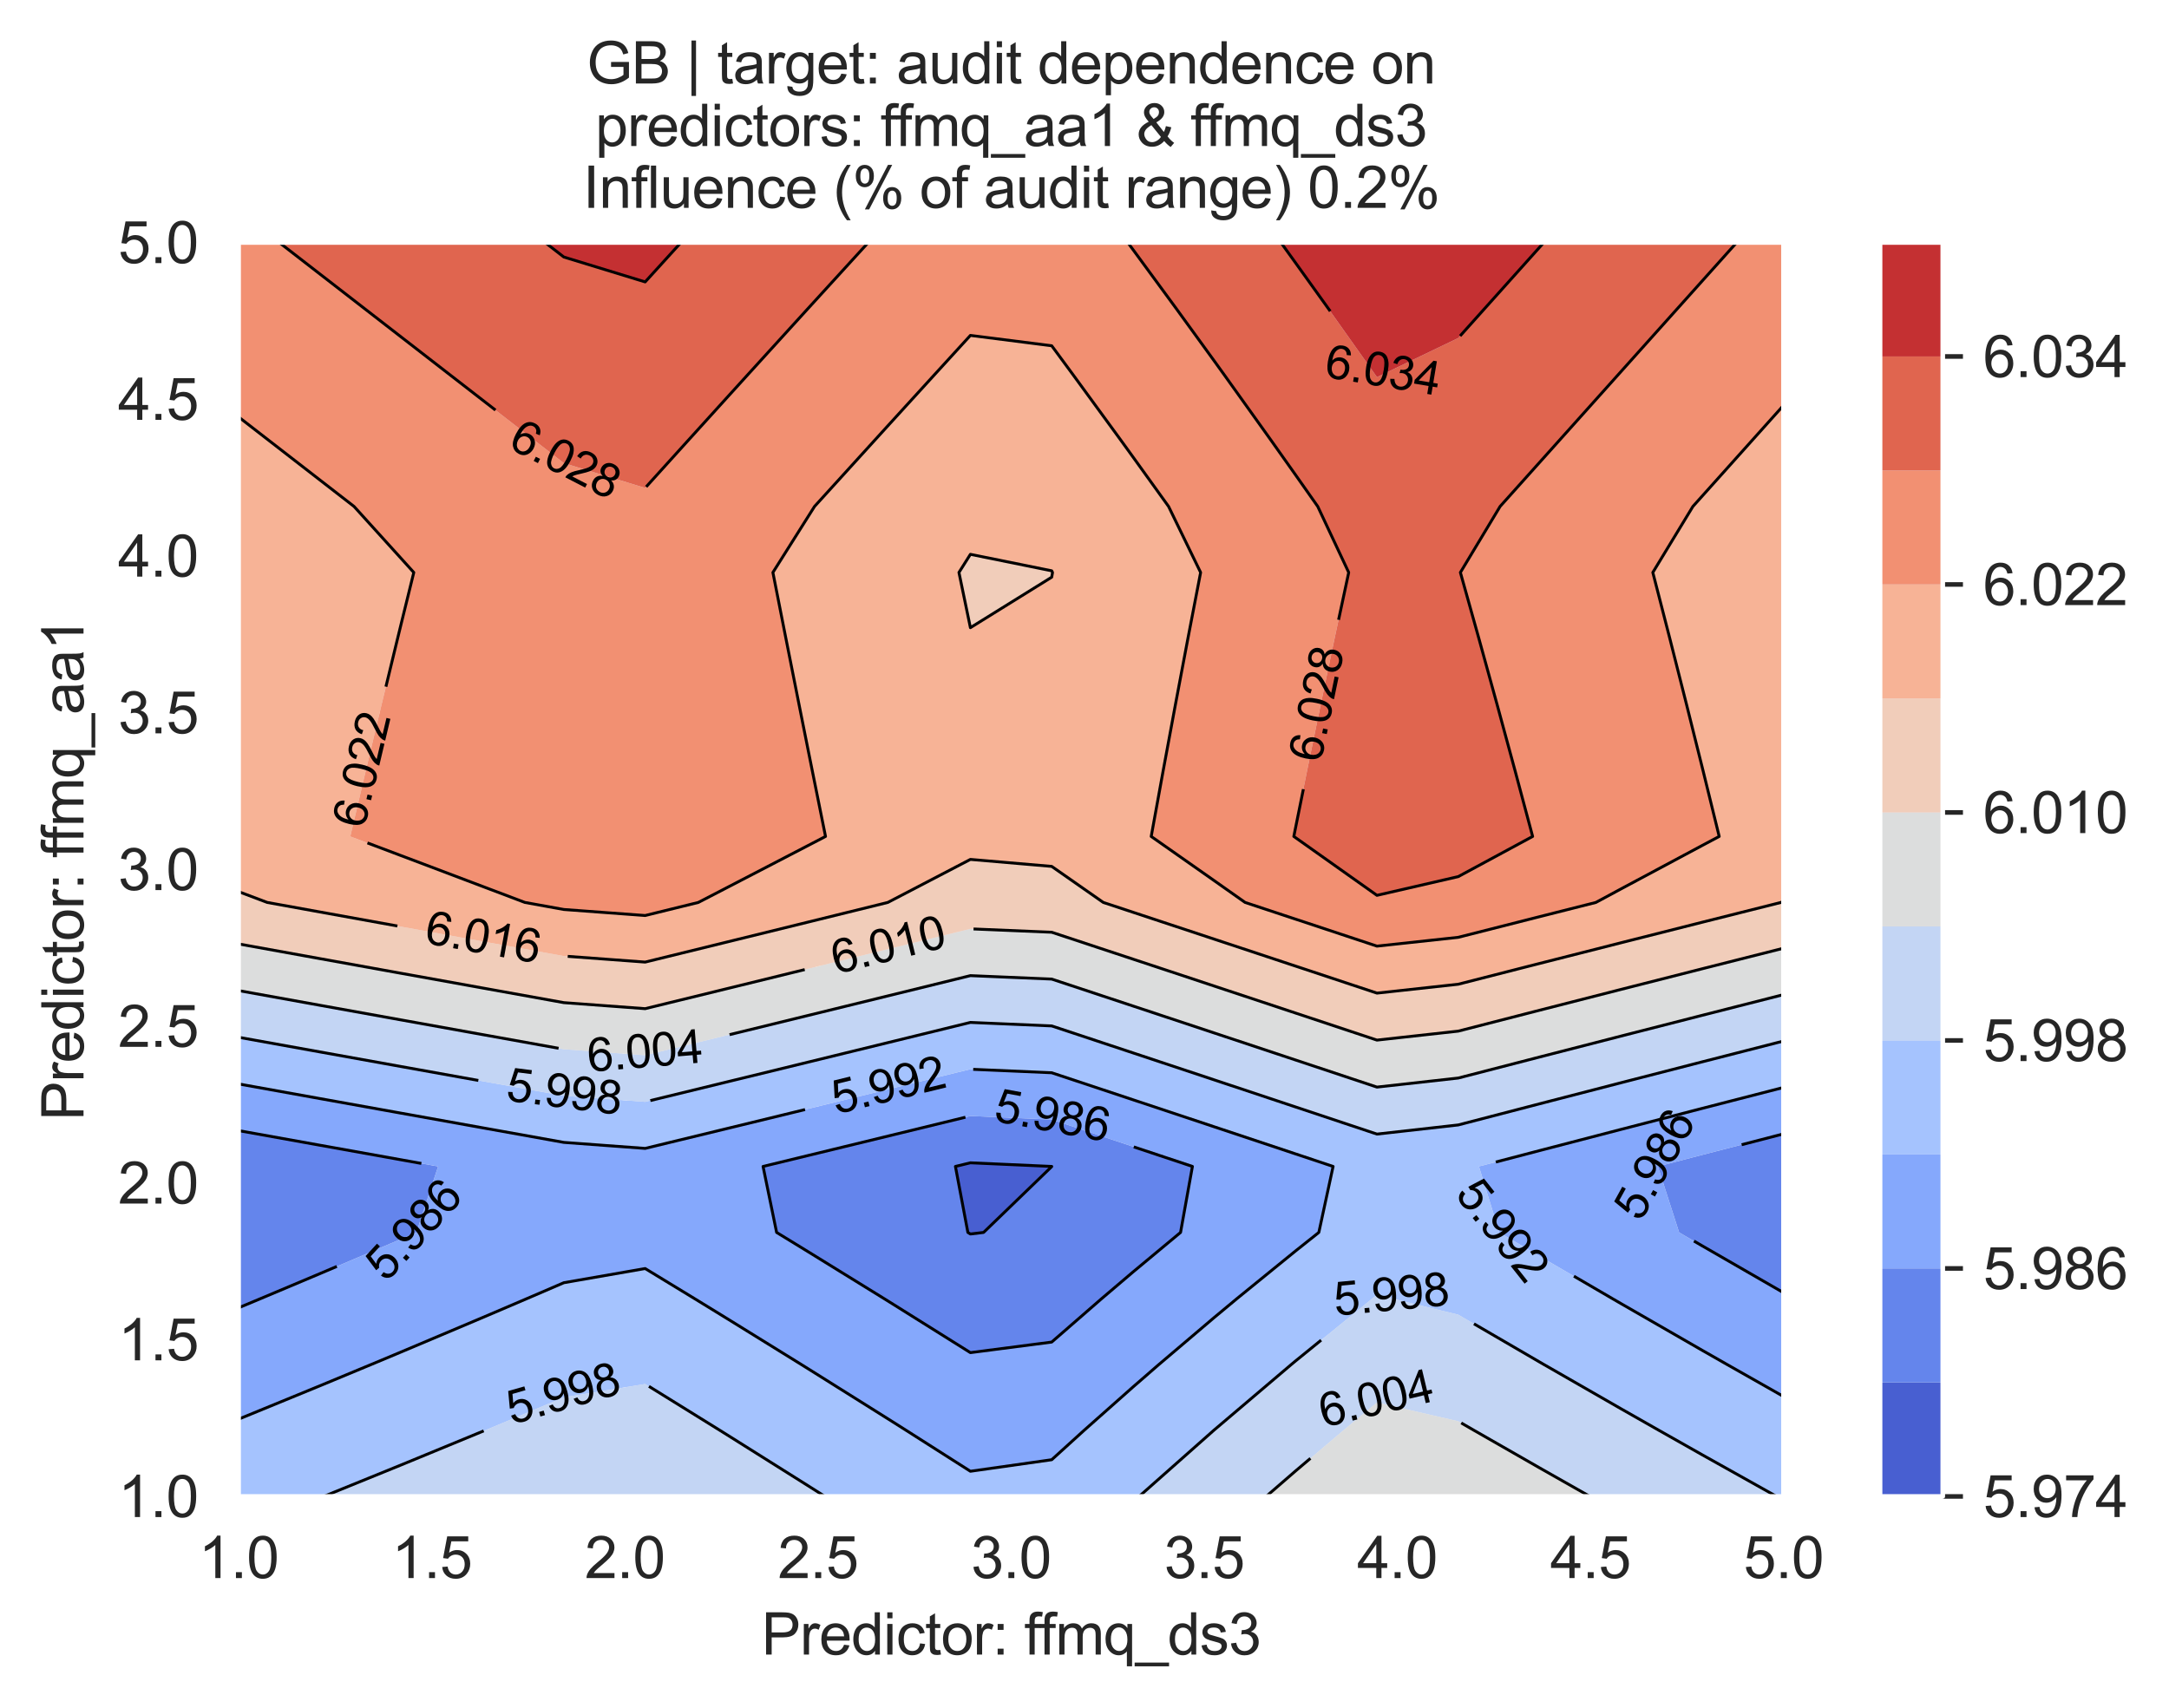 <?xml version="1.0" encoding="utf-8" standalone="no"?>
<!DOCTYPE svg PUBLIC "-//W3C//DTD SVG 1.1//EN"
  "http://www.w3.org/Graphics/SVG/1.1/DTD/svg11.dtd">
<svg xmlns:xlink="http://www.w3.org/1999/xlink" width="376.041pt" height="296.096pt" viewBox="0 0 376.041 296.096" xmlns="http://www.w3.org/2000/svg" version="1.1">
 <defs>
  <style type="text/css">*{stroke-linejoin: round; stroke-linecap: butt}</style>
 </defs>
 <g id="figure_1">
  <g id="patch_1">
   <path d="M 0 296.096 
L 376.041 296.096 
L 376.041 0 
L 0 0 
z
" style="fill: #ffffff"/>
  </g>
  <g id="axes_1">
   <g id="patch_2">
    <path d="M 41.367 259.483 
L 309.207 259.483 
L 309.207 42.043 
L 41.367 42.043 
z
" style="fill: #eaeaf2"/>
   </g>
   <g id="matplotlib.axis_1">
    <g id="xtick_1">
     <g id="line2d_1">
      <path d="M 41.367 259.483 
L 41.367 42.043 
" clip-path="url(#pdf916ccd7d)" style="fill: none; stroke: #ffffff; stroke-width: 0.8; stroke-linecap: round"/>
     </g>
     <g id="text_1">
      <!-- 1.0 -->
      <g style="fill: #262626" transform="translate(34.417 273.641)scale(0.1 -0.1)">
       <defs>
        <path id="ArialMT-31" d="M 2384 0 
L 1822 0 
L 1822 3584 
Q 1619 3391 1289 3197 
Q 959 3003 697 2906 
L 697 3450 
Q 1169 3672 1522 3987 
Q 1875 4303 2022 4600 
L 2384 4600 
L 2384 0 
z
" transform="scale(0.016)"/>
        <path id="ArialMT-2e" d="M 581 0 
L 581 641 
L 1222 641 
L 1222 0 
L 581 0 
z
" transform="scale(0.016)"/>
        <path id="ArialMT-30" d="M 266 2259 
Q 266 3072 433 3567 
Q 600 4063 929 4331 
Q 1259 4600 1759 4600 
Q 2128 4600 2406 4451 
Q 2684 4303 2865 4023 
Q 3047 3744 3150 3342 
Q 3253 2941 3253 2259 
Q 3253 1453 3087 958 
Q 2922 463 2592 192 
Q 2263 -78 1759 -78 
Q 1097 -78 719 397 
Q 266 969 266 2259 
z
M 844 2259 
Q 844 1131 1108 757 
Q 1372 384 1759 384 
Q 2147 384 2411 759 
Q 2675 1134 2675 2259 
Q 2675 3391 2411 3762 
Q 2147 4134 1753 4134 
Q 1366 4134 1134 3806 
Q 844 3388 844 2259 
z
" transform="scale(0.016)"/>
       </defs>
       <use xlink:href="#ArialMT-31"/>
       <use xlink:href="#ArialMT-2e" x="55.615"/>
       <use xlink:href="#ArialMT-30" x="83.398"/>
      </g>
     </g>
    </g>
    <g id="xtick_2">
     <g id="line2d_2">
      <path d="M 74.847 259.483 
L 74.847 42.043 
" clip-path="url(#pdf916ccd7d)" style="fill: none; stroke: #ffffff; stroke-width: 0.8; stroke-linecap: round"/>
     </g>
     <g id="text_2">
      <!-- 1.5 -->
      <g style="fill: #262626" transform="translate(67.897 273.641)scale(0.1 -0.1)">
       <defs>
        <path id="ArialMT-35" d="M 266 1200 
L 856 1250 
Q 922 819 1161 601 
Q 1400 384 1738 384 
Q 2144 384 2425 690 
Q 2706 997 2706 1503 
Q 2706 1984 2436 2262 
Q 2166 2541 1728 2541 
Q 1456 2541 1237 2417 
Q 1019 2294 894 2097 
L 366 2166 
L 809 4519 
L 3088 4519 
L 3088 3981 
L 1259 3981 
L 1013 2750 
Q 1425 3038 1878 3038 
Q 2478 3038 2890 2622 
Q 3303 2206 3303 1553 
Q 3303 931 2941 478 
Q 2500 -78 1738 -78 
Q 1113 -78 717 272 
Q 322 622 266 1200 
z
" transform="scale(0.016)"/>
       </defs>
       <use xlink:href="#ArialMT-31"/>
       <use xlink:href="#ArialMT-2e" x="55.615"/>
       <use xlink:href="#ArialMT-35" x="83.398"/>
      </g>
     </g>
    </g>
    <g id="xtick_3">
     <g id="line2d_3">
      <path d="M 108.327 259.483 
L 108.327 42.043 
" clip-path="url(#pdf916ccd7d)" style="fill: none; stroke: #ffffff; stroke-width: 0.8; stroke-linecap: round"/>
     </g>
     <g id="text_3">
      <!-- 2.0 -->
      <g style="fill: #262626" transform="translate(101.377 273.641)scale(0.1 -0.1)">
       <defs>
        <path id="ArialMT-32" d="M 3222 541 
L 3222 0 
L 194 0 
Q 188 203 259 391 
Q 375 700 629 1000 
Q 884 1300 1366 1694 
Q 2113 2306 2375 2664 
Q 2638 3022 2638 3341 
Q 2638 3675 2398 3904 
Q 2159 4134 1775 4134 
Q 1369 4134 1125 3890 
Q 881 3647 878 3216 
L 300 3275 
Q 359 3922 746 4261 
Q 1134 4600 1788 4600 
Q 2447 4600 2831 4234 
Q 3216 3869 3216 3328 
Q 3216 3053 3103 2787 
Q 2991 2522 2730 2228 
Q 2469 1934 1863 1422 
Q 1356 997 1212 845 
Q 1069 694 975 541 
L 3222 541 
z
" transform="scale(0.016)"/>
       </defs>
       <use xlink:href="#ArialMT-32"/>
       <use xlink:href="#ArialMT-2e" x="55.615"/>
       <use xlink:href="#ArialMT-30" x="83.398"/>
      </g>
     </g>
    </g>
    <g id="xtick_4">
     <g id="line2d_4">
      <path d="M 141.807 259.483 
L 141.807 42.043 
" clip-path="url(#pdf916ccd7d)" style="fill: none; stroke: #ffffff; stroke-width: 0.8; stroke-linecap: round"/>
     </g>
     <g id="text_4">
      <!-- 2.5 -->
      <g style="fill: #262626" transform="translate(134.857 273.641)scale(0.1 -0.1)">
       <use xlink:href="#ArialMT-32"/>
       <use xlink:href="#ArialMT-2e" x="55.615"/>
       <use xlink:href="#ArialMT-35" x="83.398"/>
      </g>
     </g>
    </g>
    <g id="xtick_5">
     <g id="line2d_5">
      <path d="M 175.287 259.483 
L 175.287 42.043 
" clip-path="url(#pdf916ccd7d)" style="fill: none; stroke: #ffffff; stroke-width: 0.8; stroke-linecap: round"/>
     </g>
     <g id="text_5">
      <!-- 3.0 -->
      <g style="fill: #262626" transform="translate(168.337 273.641)scale(0.1 -0.1)">
       <defs>
        <path id="ArialMT-33" d="M 269 1209 
L 831 1284 
Q 928 806 1161 595 
Q 1394 384 1728 384 
Q 2125 384 2398 659 
Q 2672 934 2672 1341 
Q 2672 1728 2419 1979 
Q 2166 2231 1775 2231 
Q 1616 2231 1378 2169 
L 1441 2663 
Q 1497 2656 1531 2656 
Q 1891 2656 2178 2843 
Q 2466 3031 2466 3422 
Q 2466 3731 2256 3934 
Q 2047 4138 1716 4138 
Q 1388 4138 1169 3931 
Q 950 3725 888 3313 
L 325 3413 
Q 428 3978 793 4289 
Q 1159 4600 1703 4600 
Q 2078 4600 2393 4439 
Q 2709 4278 2876 4000 
Q 3044 3722 3044 3409 
Q 3044 3113 2884 2869 
Q 2725 2625 2413 2481 
Q 2819 2388 3044 2092 
Q 3269 1797 3269 1353 
Q 3269 753 2831 336 
Q 2394 -81 1725 -81 
Q 1122 -81 723 278 
Q 325 638 269 1209 
z
" transform="scale(0.016)"/>
       </defs>
       <use xlink:href="#ArialMT-33"/>
       <use xlink:href="#ArialMT-2e" x="55.615"/>
       <use xlink:href="#ArialMT-30" x="83.398"/>
      </g>
     </g>
    </g>
    <g id="xtick_6">
     <g id="line2d_6">
      <path d="M 208.767 259.483 
L 208.767 42.043 
" clip-path="url(#pdf916ccd7d)" style="fill: none; stroke: #ffffff; stroke-width: 0.8; stroke-linecap: round"/>
     </g>
     <g id="text_6">
      <!-- 3.5 -->
      <g style="fill: #262626" transform="translate(201.817 273.641)scale(0.1 -0.1)">
       <use xlink:href="#ArialMT-33"/>
       <use xlink:href="#ArialMT-2e" x="55.615"/>
       <use xlink:href="#ArialMT-35" x="83.398"/>
      </g>
     </g>
    </g>
    <g id="xtick_7">
     <g id="line2d_7">
      <path d="M 242.247 259.483 
L 242.247 42.043 
" clip-path="url(#pdf916ccd7d)" style="fill: none; stroke: #ffffff; stroke-width: 0.8; stroke-linecap: round"/>
     </g>
     <g id="text_7">
      <!-- 4.0 -->
      <g style="fill: #262626" transform="translate(235.297 273.641)scale(0.1 -0.1)">
       <defs>
        <path id="ArialMT-34" d="M 2069 0 
L 2069 1097 
L 81 1097 
L 81 1613 
L 2172 4581 
L 2631 4581 
L 2631 1613 
L 3250 1613 
L 3250 1097 
L 2631 1097 
L 2631 0 
L 2069 0 
z
M 2069 1613 
L 2069 3678 
L 634 1613 
L 2069 1613 
z
" transform="scale(0.016)"/>
       </defs>
       <use xlink:href="#ArialMT-34"/>
       <use xlink:href="#ArialMT-2e" x="55.615"/>
       <use xlink:href="#ArialMT-30" x="83.398"/>
      </g>
     </g>
    </g>
    <g id="xtick_8">
     <g id="line2d_8">
      <path d="M 275.727 259.483 
L 275.727 42.043 
" clip-path="url(#pdf916ccd7d)" style="fill: none; stroke: #ffffff; stroke-width: 0.8; stroke-linecap: round"/>
     </g>
     <g id="text_8">
      <!-- 4.5 -->
      <g style="fill: #262626" transform="translate(268.777 273.641)scale(0.1 -0.1)">
       <use xlink:href="#ArialMT-34"/>
       <use xlink:href="#ArialMT-2e" x="55.615"/>
       <use xlink:href="#ArialMT-35" x="83.398"/>
      </g>
     </g>
    </g>
    <g id="xtick_9">
     <g id="line2d_9">
      <path d="M 309.207 259.483 
L 309.207 42.043 
" clip-path="url(#pdf916ccd7d)" style="fill: none; stroke: #ffffff; stroke-width: 0.8; stroke-linecap: round"/>
     </g>
     <g id="text_9">
      <!-- 5.0 -->
      <g style="fill: #262626" transform="translate(302.257 273.641)scale(0.1 -0.1)">
       <use xlink:href="#ArialMT-35"/>
       <use xlink:href="#ArialMT-2e" x="55.615"/>
       <use xlink:href="#ArialMT-30" x="83.398"/>
      </g>
     </g>
    </g>
    <g id="text_10">
     <!-- Predictor: ffmq_ds3 -->
     <g style="fill: #262626" transform="translate(132.025 286.908)scale(0.1 -0.1)">
      <defs>
       <path id="ArialMT-50" d="M 494 0 
L 494 4581 
L 2222 4581 
Q 2678 4581 2919 4538 
Q 3256 4481 3484 4323 
Q 3713 4166 3852 3881 
Q 3991 3597 3991 3256 
Q 3991 2672 3619 2267 
Q 3247 1863 2275 1863 
L 1100 1863 
L 1100 0 
L 494 0 
z
M 1100 2403 
L 2284 2403 
Q 2872 2403 3119 2622 
Q 3366 2841 3366 3238 
Q 3366 3525 3220 3729 
Q 3075 3934 2838 4000 
Q 2684 4041 2272 4041 
L 1100 4041 
L 1100 2403 
z
" transform="scale(0.016)"/>
       <path id="ArialMT-72" d="M 416 0 
L 416 3319 
L 922 3319 
L 922 2816 
Q 1116 3169 1280 3281 
Q 1444 3394 1641 3394 
Q 1925 3394 2219 3213 
L 2025 2691 
Q 1819 2813 1613 2813 
Q 1428 2813 1281 2702 
Q 1134 2591 1072 2394 
Q 978 2094 978 1738 
L 978 0 
L 416 0 
z
" transform="scale(0.016)"/>
       <path id="ArialMT-65" d="M 2694 1069 
L 3275 997 
Q 3138 488 2766 206 
Q 2394 -75 1816 -75 
Q 1088 -75 661 373 
Q 234 822 234 1631 
Q 234 2469 665 2931 
Q 1097 3394 1784 3394 
Q 2450 3394 2872 2941 
Q 3294 2488 3294 1666 
Q 3294 1616 3291 1516 
L 816 1516 
Q 847 969 1125 678 
Q 1403 388 1819 388 
Q 2128 388 2347 550 
Q 2566 713 2694 1069 
z
M 847 1978 
L 2700 1978 
Q 2663 2397 2488 2606 
Q 2219 2931 1791 2931 
Q 1403 2931 1139 2672 
Q 875 2413 847 1978 
z
" transform="scale(0.016)"/>
       <path id="ArialMT-64" d="M 2575 0 
L 2575 419 
Q 2259 -75 1647 -75 
Q 1250 -75 917 144 
Q 584 363 401 755 
Q 219 1147 219 1656 
Q 219 2153 384 2558 
Q 550 2963 881 3178 
Q 1213 3394 1622 3394 
Q 1922 3394 2156 3267 
Q 2391 3141 2538 2938 
L 2538 4581 
L 3097 4581 
L 3097 0 
L 2575 0 
z
M 797 1656 
Q 797 1019 1065 703 
Q 1334 388 1700 388 
Q 2069 388 2326 689 
Q 2584 991 2584 1609 
Q 2584 2291 2321 2609 
Q 2059 2928 1675 2928 
Q 1300 2928 1048 2622 
Q 797 2316 797 1656 
z
" transform="scale(0.016)"/>
       <path id="ArialMT-69" d="M 425 3934 
L 425 4581 
L 988 4581 
L 988 3934 
L 425 3934 
z
M 425 0 
L 425 3319 
L 988 3319 
L 988 0 
L 425 0 
z
" transform="scale(0.016)"/>
       <path id="ArialMT-63" d="M 2588 1216 
L 3141 1144 
Q 3050 572 2676 248 
Q 2303 -75 1759 -75 
Q 1078 -75 664 370 
Q 250 816 250 1647 
Q 250 2184 428 2587 
Q 606 2991 970 3192 
Q 1334 3394 1763 3394 
Q 2303 3394 2647 3120 
Q 2991 2847 3088 2344 
L 2541 2259 
Q 2463 2594 2264 2762 
Q 2066 2931 1784 2931 
Q 1359 2931 1093 2626 
Q 828 2322 828 1663 
Q 828 994 1084 691 
Q 1341 388 1753 388 
Q 2084 388 2306 591 
Q 2528 794 2588 1216 
z
" transform="scale(0.016)"/>
       <path id="ArialMT-74" d="M 1650 503 
L 1731 6 
Q 1494 -44 1306 -44 
Q 1000 -44 831 53 
Q 663 150 594 308 
Q 525 466 525 972 
L 525 2881 
L 113 2881 
L 113 3319 
L 525 3319 
L 525 4141 
L 1084 4478 
L 1084 3319 
L 1650 3319 
L 1650 2881 
L 1084 2881 
L 1084 941 
Q 1084 700 1114 631 
Q 1144 563 1211 522 
Q 1278 481 1403 481 
Q 1497 481 1650 503 
z
" transform="scale(0.016)"/>
       <path id="ArialMT-6f" d="M 213 1659 
Q 213 2581 725 3025 
Q 1153 3394 1769 3394 
Q 2453 3394 2887 2945 
Q 3322 2497 3322 1706 
Q 3322 1066 3130 698 
Q 2938 331 2570 128 
Q 2203 -75 1769 -75 
Q 1072 -75 642 372 
Q 213 819 213 1659 
z
M 791 1659 
Q 791 1022 1069 705 
Q 1347 388 1769 388 
Q 2188 388 2466 706 
Q 2744 1025 2744 1678 
Q 2744 2294 2464 2611 
Q 2184 2928 1769 2928 
Q 1347 2928 1069 2612 
Q 791 2297 791 1659 
z
" transform="scale(0.016)"/>
       <path id="ArialMT-3a" d="M 578 2678 
L 578 3319 
L 1219 3319 
L 1219 2678 
L 578 2678 
z
M 578 0 
L 578 641 
L 1219 641 
L 1219 0 
L 578 0 
z
" transform="scale(0.016)"/>
       <path id="ArialMT-20" transform="scale(0.016)"/>
       <path id="ArialMT-66" d="M 556 0 
L 556 2881 
L 59 2881 
L 59 3319 
L 556 3319 
L 556 3672 
Q 556 4006 616 4169 
Q 697 4388 901 4523 
Q 1106 4659 1475 4659 
Q 1713 4659 2000 4603 
L 1916 4113 
Q 1741 4144 1584 4144 
Q 1328 4144 1222 4034 
Q 1116 3925 1116 3625 
L 1116 3319 
L 1763 3319 
L 1763 2881 
L 1116 2881 
L 1116 0 
L 556 0 
z
" transform="scale(0.016)"/>
       <path id="ArialMT-6d" d="M 422 0 
L 422 3319 
L 925 3319 
L 925 2853 
Q 1081 3097 1340 3245 
Q 1600 3394 1931 3394 
Q 2300 3394 2536 3241 
Q 2772 3088 2869 2813 
Q 3263 3394 3894 3394 
Q 4388 3394 4653 3120 
Q 4919 2847 4919 2278 
L 4919 0 
L 4359 0 
L 4359 2091 
Q 4359 2428 4304 2576 
Q 4250 2725 4106 2815 
Q 3963 2906 3769 2906 
Q 3419 2906 3187 2673 
Q 2956 2441 2956 1928 
L 2956 0 
L 2394 0 
L 2394 2156 
Q 2394 2531 2256 2718 
Q 2119 2906 1806 2906 
Q 1569 2906 1367 2781 
Q 1166 2656 1075 2415 
Q 984 2175 984 1722 
L 984 0 
L 422 0 
z
" transform="scale(0.016)"/>
       <path id="ArialMT-71" d="M 2538 -1272 
L 2538 353 
Q 2406 169 2170 47 
Q 1934 -75 1669 -75 
Q 1078 -75 651 397 
Q 225 869 225 1691 
Q 225 2191 398 2587 
Q 572 2984 901 3189 
Q 1231 3394 1625 3394 
Q 2241 3394 2594 2875 
L 2594 3319 
L 3100 3319 
L 3100 -1272 
L 2538 -1272 
z
M 803 1669 
Q 803 1028 1072 708 
Q 1341 388 1716 388 
Q 2075 388 2334 692 
Q 2594 997 2594 1619 
Q 2594 2281 2320 2615 
Q 2047 2950 1678 2950 
Q 1313 2950 1058 2639 
Q 803 2328 803 1669 
z
" transform="scale(0.016)"/>
       <path id="ArialMT-5f" d="M -97 -1272 
L -97 -866 
L 3631 -866 
L 3631 -1272 
L -97 -1272 
z
" transform="scale(0.016)"/>
       <path id="ArialMT-73" d="M 197 991 
L 753 1078 
Q 800 744 1014 566 
Q 1228 388 1613 388 
Q 2000 388 2187 545 
Q 2375 703 2375 916 
Q 2375 1106 2209 1216 
Q 2094 1291 1634 1406 
Q 1016 1563 777 1677 
Q 538 1791 414 1992 
Q 291 2194 291 2438 
Q 291 2659 392 2848 
Q 494 3038 669 3163 
Q 800 3259 1026 3326 
Q 1253 3394 1513 3394 
Q 1903 3394 2198 3281 
Q 2494 3169 2634 2976 
Q 2775 2784 2828 2463 
L 2278 2388 
Q 2241 2644 2061 2787 
Q 1881 2931 1553 2931 
Q 1166 2931 1000 2803 
Q 834 2675 834 2503 
Q 834 2394 903 2306 
Q 972 2216 1119 2156 
Q 1203 2125 1616 2013 
Q 2213 1853 2448 1751 
Q 2684 1650 2818 1456 
Q 2953 1263 2953 975 
Q 2953 694 2789 445 
Q 2625 197 2315 61 
Q 2006 -75 1616 -75 
Q 969 -75 630 194 
Q 291 463 197 991 
z
" transform="scale(0.016)"/>
      </defs>
      <use xlink:href="#ArialMT-50"/>
      <use xlink:href="#ArialMT-72" x="66.699"/>
      <use xlink:href="#ArialMT-65" x="100"/>
      <use xlink:href="#ArialMT-64" x="155.615"/>
      <use xlink:href="#ArialMT-69" x="211.23"/>
      <use xlink:href="#ArialMT-63" x="233.447"/>
      <use xlink:href="#ArialMT-74" x="283.447"/>
      <use xlink:href="#ArialMT-6f" x="311.23"/>
      <use xlink:href="#ArialMT-72" x="366.846"/>
      <use xlink:href="#ArialMT-3a" x="400.146"/>
      <use xlink:href="#ArialMT-20" x="427.93"/>
      <use xlink:href="#ArialMT-66" x="455.713"/>
      <use xlink:href="#ArialMT-66" x="481.746"/>
      <use xlink:href="#ArialMT-6d" x="509.529"/>
      <use xlink:href="#ArialMT-71" x="592.83"/>
      <use xlink:href="#ArialMT-5f" x="648.445"/>
      <use xlink:href="#ArialMT-64" x="704.061"/>
      <use xlink:href="#ArialMT-73" x="759.676"/>
      <use xlink:href="#ArialMT-33" x="809.676"/>
     </g>
    </g>
   </g>
   <g id="matplotlib.axis_2">
    <g id="ytick_1">
     <g id="line2d_10">
      <path d="M 41.367 259.483 
L 309.207 259.483 
" clip-path="url(#pdf916ccd7d)" style="fill: none; stroke: #ffffff; stroke-width: 0.8; stroke-linecap: round"/>
     </g>
     <g id="text_11">
      <!-- 1.0 -->
      <g style="fill: #262626" transform="translate(20.467 263.062)scale(0.1 -0.1)">
       <use xlink:href="#ArialMT-31"/>
       <use xlink:href="#ArialMT-2e" x="55.615"/>
       <use xlink:href="#ArialMT-30" x="83.398"/>
      </g>
     </g>
    </g>
    <g id="ytick_2">
     <g id="line2d_11">
      <path d="M 41.367 232.303 
L 309.207 232.303 
" clip-path="url(#pdf916ccd7d)" style="fill: none; stroke: #ffffff; stroke-width: 0.8; stroke-linecap: round"/>
     </g>
     <g id="text_12">
      <!-- 1.5 -->
      <g style="fill: #262626" transform="translate(20.467 235.882)scale(0.1 -0.1)">
       <use xlink:href="#ArialMT-31"/>
       <use xlink:href="#ArialMT-2e" x="55.615"/>
       <use xlink:href="#ArialMT-35" x="83.398"/>
      </g>
     </g>
    </g>
    <g id="ytick_3">
     <g id="line2d_12">
      <path d="M 41.367 205.123 
L 309.207 205.123 
" clip-path="url(#pdf916ccd7d)" style="fill: none; stroke: #ffffff; stroke-width: 0.8; stroke-linecap: round"/>
     </g>
     <g id="text_13">
      <!-- 2.0 -->
      <g style="fill: #262626" transform="translate(20.467 208.702)scale(0.1 -0.1)">
       <use xlink:href="#ArialMT-32"/>
       <use xlink:href="#ArialMT-2e" x="55.615"/>
       <use xlink:href="#ArialMT-30" x="83.398"/>
      </g>
     </g>
    </g>
    <g id="ytick_4">
     <g id="line2d_13">
      <path d="M 41.367 177.943 
L 309.207 177.943 
" clip-path="url(#pdf916ccd7d)" style="fill: none; stroke: #ffffff; stroke-width: 0.8; stroke-linecap: round"/>
     </g>
     <g id="text_14">
      <!-- 2.5 -->
      <g style="fill: #262626" transform="translate(20.467 181.522)scale(0.1 -0.1)">
       <use xlink:href="#ArialMT-32"/>
       <use xlink:href="#ArialMT-2e" x="55.615"/>
       <use xlink:href="#ArialMT-35" x="83.398"/>
      </g>
     </g>
    </g>
    <g id="ytick_5">
     <g id="line2d_14">
      <path d="M 41.367 150.763 
L 309.207 150.763 
" clip-path="url(#pdf916ccd7d)" style="fill: none; stroke: #ffffff; stroke-width: 0.8; stroke-linecap: round"/>
     </g>
     <g id="text_15">
      <!-- 3.0 -->
      <g style="fill: #262626" transform="translate(20.467 154.342)scale(0.1 -0.1)">
       <use xlink:href="#ArialMT-33"/>
       <use xlink:href="#ArialMT-2e" x="55.615"/>
       <use xlink:href="#ArialMT-30" x="83.398"/>
      </g>
     </g>
    </g>
    <g id="ytick_6">
     <g id="line2d_15">
      <path d="M 41.367 123.583 
L 309.207 123.583 
" clip-path="url(#pdf916ccd7d)" style="fill: none; stroke: #ffffff; stroke-width: 0.8; stroke-linecap: round"/>
     </g>
     <g id="text_16">
      <!-- 3.5 -->
      <g style="fill: #262626" transform="translate(20.467 127.162)scale(0.1 -0.1)">
       <use xlink:href="#ArialMT-33"/>
       <use xlink:href="#ArialMT-2e" x="55.615"/>
       <use xlink:href="#ArialMT-35" x="83.398"/>
      </g>
     </g>
    </g>
    <g id="ytick_7">
     <g id="line2d_16">
      <path d="M 41.367 96.403 
L 309.207 96.403 
" clip-path="url(#pdf916ccd7d)" style="fill: none; stroke: #ffffff; stroke-width: 0.8; stroke-linecap: round"/>
     </g>
     <g id="text_17">
      <!-- 4.0 -->
      <g style="fill: #262626" transform="translate(20.467 99.982)scale(0.1 -0.1)">
       <use xlink:href="#ArialMT-34"/>
       <use xlink:href="#ArialMT-2e" x="55.615"/>
       <use xlink:href="#ArialMT-30" x="83.398"/>
      </g>
     </g>
    </g>
    <g id="ytick_8">
     <g id="line2d_17">
      <path d="M 41.367 69.223 
L 309.207 69.223 
" clip-path="url(#pdf916ccd7d)" style="fill: none; stroke: #ffffff; stroke-width: 0.8; stroke-linecap: round"/>
     </g>
     <g id="text_18">
      <!-- 4.5 -->
      <g style="fill: #262626" transform="translate(20.467 72.802)scale(0.1 -0.1)">
       <use xlink:href="#ArialMT-34"/>
       <use xlink:href="#ArialMT-2e" x="55.615"/>
       <use xlink:href="#ArialMT-35" x="83.398"/>
      </g>
     </g>
    </g>
    <g id="ytick_9">
     <g id="line2d_18">
      <path d="M 41.367 42.043 
L 309.207 42.043 
" clip-path="url(#pdf916ccd7d)" style="fill: none; stroke: #ffffff; stroke-width: 0.8; stroke-linecap: round"/>
     </g>
     <g id="text_19">
      <!-- 5.0 -->
      <g style="fill: #262626" transform="translate(20.467 45.622)scale(0.1 -0.1)">
       <use xlink:href="#ArialMT-35"/>
       <use xlink:href="#ArialMT-2e" x="55.615"/>
       <use xlink:href="#ArialMT-30" x="83.398"/>
      </g>
     </g>
    </g>
    <g id="text_20">
     <!-- Predictor: ffmq_aa1 -->
     <g style="fill: #262626" transform="translate(14.48 194.305)rotate(-90)scale(0.1 -0.1)">
      <defs>
       <path id="ArialMT-61" d="M 2588 409 
Q 2275 144 1986 34 
Q 1697 -75 1366 -75 
Q 819 -75 525 192 
Q 231 459 231 875 
Q 231 1119 342 1320 
Q 453 1522 633 1644 
Q 813 1766 1038 1828 
Q 1203 1872 1538 1913 
Q 2219 1994 2541 2106 
Q 2544 2222 2544 2253 
Q 2544 2597 2384 2738 
Q 2169 2928 1744 2928 
Q 1347 2928 1158 2789 
Q 969 2650 878 2297 
L 328 2372 
Q 403 2725 575 2942 
Q 747 3159 1072 3276 
Q 1397 3394 1825 3394 
Q 2250 3394 2515 3294 
Q 2781 3194 2906 3042 
Q 3031 2891 3081 2659 
Q 3109 2516 3109 2141 
L 3109 1391 
Q 3109 606 3145 398 
Q 3181 191 3288 0 
L 2700 0 
Q 2613 175 2588 409 
z
M 2541 1666 
Q 2234 1541 1622 1453 
Q 1275 1403 1131 1340 
Q 988 1278 909 1158 
Q 831 1038 831 891 
Q 831 666 1001 516 
Q 1172 366 1500 366 
Q 1825 366 2078 508 
Q 2331 650 2450 897 
Q 2541 1088 2541 1459 
L 2541 1666 
z
" transform="scale(0.016)"/>
      </defs>
      <use xlink:href="#ArialMT-50"/>
      <use xlink:href="#ArialMT-72" x="66.699"/>
      <use xlink:href="#ArialMT-65" x="100"/>
      <use xlink:href="#ArialMT-64" x="155.615"/>
      <use xlink:href="#ArialMT-69" x="211.23"/>
      <use xlink:href="#ArialMT-63" x="233.447"/>
      <use xlink:href="#ArialMT-74" x="283.447"/>
      <use xlink:href="#ArialMT-6f" x="311.23"/>
      <use xlink:href="#ArialMT-72" x="366.846"/>
      <use xlink:href="#ArialMT-3a" x="400.146"/>
      <use xlink:href="#ArialMT-20" x="427.93"/>
      <use xlink:href="#ArialMT-66" x="455.713"/>
      <use xlink:href="#ArialMT-66" x="481.746"/>
      <use xlink:href="#ArialMT-6d" x="509.529"/>
      <use xlink:href="#ArialMT-71" x="592.83"/>
      <use xlink:href="#ArialMT-5f" x="648.445"/>
      <use xlink:href="#ArialMT-61" x="704.061"/>
      <use xlink:href="#ArialMT-61" x="759.676"/>
      <use xlink:href="#ArialMT-31" x="815.291"/>
     </g>
    </g>
   </g>
   <g id="PathCollection_1">
    <path d="M 168.239 213.978 
L 170.524 213.706 
L 182.336 202.292 
L 182.34 202.262 
L 182.336 202.261 
L 168.239 201.631 
L 165.643 202.262 
L 167.801 213.706 
z
" clip-path="url(#pdf916ccd7d)" style="fill: #485fd1"/>
   </g>
   <g id="PathCollection_2">
    <path d="M 45.252 225.15 
L 55.464 220.849 
L 69.561 214.837 
L 72.189 213.706 
L 75.957 202.262 
L 69.561 201.114 
L 55.464 198.583 
L 41.367 196.049 
L 41.367 202.262 
L 41.367 213.706 
L 41.367 225.15 
L 41.367 226.775 
z
" clip-path="url(#pdf916ccd7d)" style="fill: #6485ec"/>
    <path d="M 154.142 225.721 
L 168.239 234.549 
L 182.336 232.717 
L 191.034 225.15 
L 196.432 220.561 
L 204.674 213.706 
L 206.731 202.262 
L 196.432 198.83 
L 182.336 194.139 
L 168.239 193.517 
L 154.142 196.952 
L 140.045 200.38 
L 132.292 202.262 
L 134.642 213.706 
L 140.045 217.013 
L 153.224 225.15 
z
M 167.801 213.706 
L 165.643 202.262 
L 168.239 201.631 
L 182.336 202.261 
L 182.34 202.262 
L 182.336 202.292 
L 170.524 213.706 
L 168.239 213.978 
z
" clip-path="url(#pdf916ccd7d)" style="fill: #6485ec"/>
    <path d="M 295.11 216.029 
L 309.207 224.152 
L 309.207 213.706 
L 309.207 202.262 
L 309.207 196.615 
L 295.11 200.265 
L 287.432 202.262 
L 291.113 213.706 
z
" clip-path="url(#pdf916ccd7d)" style="fill: #6485ec"/>
   </g>
   <g id="PathCollection_3">
    <path d="M 168.239 255.12 
L 182.336 253.119 
L 187.933 248.039 
L 196.432 240.501 
L 200.93 236.595 
L 210.529 228.442 
L 214.489 225.15 
L 224.626 216.906 
L 228.648 213.706 
L 231.121 202.262 
L 224.626 200.094 
L 210.529 195.394 
L 196.781 190.818 
L 196.432 190.702 
L 182.336 186.017 
L 168.239 185.403 
L 154.142 188.848 
L 146.067 190.818 
L 140.045 192.285 
L 125.948 195.714 
L 111.851 199.135 
L 97.755 198.093 
L 83.658 195.562 
L 69.561 193.029 
L 57.264 190.818 
L 55.464 190.494 
L 41.367 187.956 
L 41.367 190.818 
L 41.367 196.049 
L 55.464 198.583 
L 69.561 201.114 
L 75.957 202.262 
L 72.189 213.706 
L 69.561 214.837 
L 55.464 220.849 
L 45.252 225.15 
L 41.367 226.775 
L 41.367 236.595 
L 41.367 246.084 
L 55.464 240.297 
L 64.378 236.595 
L 69.561 234.426 
L 83.658 228.469 
L 91.423 225.15 
L 97.755 222.425 
L 111.851 219.967 
L 120.359 225.15 
L 125.948 228.578 
L 138.903 236.595 
L 140.045 237.306 
L 154.142 246.153 
L 157.123 248.039 
z
M 153.224 225.15 
L 140.045 217.013 
L 134.642 213.706 
L 132.292 202.262 
L 140.045 200.38 
L 154.142 196.952 
L 168.239 193.517 
L 182.336 194.139 
L 196.432 198.83 
L 206.731 202.262 
L 204.674 213.706 
L 196.432 220.561 
L 191.034 225.15 
L 182.336 232.717 
L 168.239 234.549 
L 154.142 225.721 
z
" clip-path="url(#pdf916ccd7d)" style="fill: #85a8fc"/>
    <path d="M 309.207 242.151 
L 309.207 236.595 
L 309.207 225.15 
L 309.207 224.152 
L 295.11 216.029 
L 291.113 213.706 
L 287.432 202.262 
L 295.11 200.265 
L 309.207 196.615 
L 309.207 190.818 
L 309.207 188.566 
L 300.455 190.818 
L 295.11 192.196 
L 281.014 195.845 
L 266.917 199.513 
L 256.402 202.262 
L 259.934 213.706 
L 266.917 217.817 
L 279.487 225.15 
L 281.014 226.035 
L 295.11 234.146 
L 299.403 236.595 
z
" clip-path="url(#pdf916ccd7d)" style="fill: #85a8fc"/>
   </g>
   <g id="PathCollection_4">
    <path d="M 55.464 259.483 
L 56.115 259.483 
L 69.561 254.016 
L 83.658 248.203 
L 84.052 248.039 
L 97.755 242.303 
L 111.851 239.99 
L 124.833 248.039 
L 125.948 248.735 
L 140.045 257.599 
L 143.017 259.483 
L 154.142 259.483 
L 168.239 259.483 
L 182.336 259.483 
L 196.432 259.483 
L 197.49 259.483 
L 210.415 248.039 
L 210.529 247.94 
L 223.888 236.595 
L 224.626 235.981 
L 237.943 225.15 
L 238.723 224.53 
L 241.245 225.15 
L 252.82 227.969 
L 266.917 236.174 
L 267.645 236.595 
L 281.014 244.271 
L 287.637 248.039 
L 295.11 252.263 
L 308.008 259.483 
L 309.207 259.483 
L 309.207 248.039 
L 309.207 242.151 
L 299.403 236.595 
L 295.11 234.146 
L 281.014 226.035 
L 279.487 225.15 
L 266.917 217.817 
L 259.934 213.706 
L 256.402 202.262 
L 266.917 199.513 
L 281.014 195.845 
L 295.11 192.196 
L 300.455 190.818 
L 309.207 188.566 
L 309.207 180.518 
L 295.11 184.127 
L 281.014 187.754 
L 269.167 190.818 
L 266.917 191.401 
L 252.82 195.067 
L 238.723 196.653 
L 224.626 191.953 
L 221.22 190.818 
L 210.529 187.259 
L 196.432 182.574 
L 186.792 179.374 
L 182.336 177.896 
L 168.239 177.29 
L 159.737 179.374 
L 154.142 180.744 
L 140.045 184.19 
L 125.948 187.628 
L 112.842 190.818 
L 111.851 191.059 
L 108.597 190.818 
L 97.755 190.016 
L 83.658 187.481 
L 69.561 184.944 
L 55.464 182.405 
L 41.367 179.864 
L 41.367 187.956 
L 55.464 190.494 
L 57.264 190.818 
L 69.561 193.029 
L 83.658 195.562 
L 97.755 198.093 
L 111.851 199.135 
L 125.948 195.714 
L 140.045 192.285 
L 146.067 190.818 
L 154.142 188.848 
L 168.239 185.403 
L 182.336 186.017 
L 196.432 190.702 
L 196.781 190.818 
L 210.529 195.394 
L 224.626 200.094 
L 231.121 202.262 
L 228.648 213.706 
L 224.626 216.906 
L 214.489 225.15 
L 210.529 228.442 
L 200.93 236.595 
L 196.432 240.501 
L 187.933 248.039 
L 182.336 253.119 
L 168.239 255.12 
L 157.123 248.039 
L 154.142 246.153 
L 140.045 237.306 
L 138.903 236.595 
L 125.948 228.578 
L 120.359 225.15 
L 111.851 219.967 
L 97.755 222.425 
L 91.423 225.15 
L 83.658 228.469 
L 69.561 234.426 
L 64.378 236.595 
L 55.464 240.297 
L 41.367 246.084 
L 41.367 248.039 
L 41.367 259.483 
z
" clip-path="url(#pdf916ccd7d)" style="fill: #a5c3fe"/>
   </g>
   <g id="PathCollection_5">
    <path d="M 69.561 259.483 
L 83.658 259.483 
L 97.755 259.483 
L 111.851 259.483 
L 125.948 259.483 
L 140.045 259.483 
L 143.017 259.483 
L 140.045 257.599 
L 125.948 248.735 
L 124.833 248.039 
L 111.851 239.99 
L 97.755 242.303 
L 84.052 248.039 
L 83.658 248.203 
L 69.561 254.016 
L 56.115 259.483 
z
" clip-path="url(#pdf916ccd7d)" style="fill: #c3d5f4"/>
    <path d="M 210.529 259.483 
L 219.515 259.483 
L 224.626 255.056 
L 232.896 248.039 
L 238.723 243.2 
L 252.82 246.448 
L 255.58 248.039 
L 266.917 254.53 
L 275.648 259.483 
L 281.014 259.483 
L 295.11 259.483 
L 308.008 259.483 
L 295.11 252.263 
L 287.637 248.039 
L 281.014 244.271 
L 267.645 236.595 
L 266.917 236.174 
L 252.82 227.969 
L 241.245 225.15 
L 238.723 224.53 
L 237.943 225.15 
L 224.626 235.981 
L 223.888 236.595 
L 210.529 247.94 
L 210.415 248.039 
L 197.49 259.483 
z
" clip-path="url(#pdf916ccd7d)" style="fill: #c3d5f4"/>
    <path d="M 111.851 191.059 
L 112.842 190.818 
L 125.948 187.628 
L 140.045 184.19 
L 154.142 180.744 
L 159.737 179.374 
L 168.239 177.29 
L 182.336 177.896 
L 186.792 179.374 
L 196.432 182.574 
L 210.529 187.259 
L 221.22 190.818 
L 224.626 191.953 
L 238.723 196.653 
L 252.82 195.067 
L 266.917 191.401 
L 269.167 190.818 
L 281.014 187.754 
L 295.11 184.127 
L 309.207 180.518 
L 309.207 179.374 
L 309.207 172.47 
L 295.11 176.058 
L 282.145 179.374 
L 281.014 179.664 
L 266.917 183.289 
L 252.82 186.934 
L 238.723 188.505 
L 224.626 183.811 
L 211.28 179.374 
L 210.529 179.124 
L 196.432 174.445 
L 182.336 169.774 
L 168.239 169.176 
L 154.142 172.639 
L 140.045 176.095 
L 126.638 179.374 
L 125.948 179.542 
L 111.851 182.982 
L 97.755 181.938 
L 83.658 179.4 
L 83.51 179.374 
L 69.561 176.86 
L 55.464 174.317 
L 41.367 171.771 
L 41.367 179.374 
L 41.367 179.864 
L 55.464 182.405 
L 69.561 184.944 
L 83.658 187.481 
L 97.755 190.016 
L 108.597 190.818 
z
" clip-path="url(#pdf916ccd7d)" style="fill: #c3d5f4"/>
   </g>
   <g id="PathCollection_6">
    <path d="M 224.626 259.483 
L 238.723 259.483 
L 252.82 259.483 
L 266.917 259.483 
L 275.648 259.483 
L 266.917 254.53 
L 255.58 248.039 
L 252.82 246.448 
L 238.723 243.2 
L 232.896 248.039 
L 224.626 255.056 
L 219.515 259.483 
z
" clip-path="url(#pdf916ccd7d)" style="fill: #dcdddd"/>
    <path d="M 83.658 179.4 
L 97.755 181.938 
L 111.851 182.982 
L 125.948 179.542 
L 126.638 179.374 
L 140.045 176.095 
L 154.142 172.639 
L 168.239 169.176 
L 182.336 169.774 
L 196.432 174.445 
L 210.529 179.124 
L 211.28 179.374 
L 224.626 183.811 
L 238.723 188.505 
L 252.82 186.934 
L 266.917 183.289 
L 281.014 179.664 
L 282.145 179.374 
L 295.11 176.058 
L 309.207 172.47 
L 309.207 167.929 
L 309.207 164.422 
L 295.342 167.929 
L 295.11 167.988 
L 281.014 171.573 
L 266.917 175.177 
L 252.82 178.8 
L 247.622 179.374 
L 238.723 180.357 
L 235.767 179.374 
L 224.626 175.67 
L 210.529 170.99 
L 201.299 167.929 
L 196.432 166.317 
L 182.336 161.652 
L 168.239 161.062 
L 154.142 164.535 
L 140.33 167.929 
L 140.045 167.999 
L 125.948 171.456 
L 111.851 174.905 
L 97.755 173.861 
L 83.658 171.319 
L 69.561 168.775 
L 64.881 167.929 
L 55.464 166.228 
L 41.367 163.679 
L 41.367 167.929 
L 41.367 171.771 
L 55.464 174.317 
L 69.561 176.86 
L 83.51 179.374 
z
" clip-path="url(#pdf916ccd7d)" style="fill: #dcdddd"/>
   </g>
   <g id="PathCollection_7">
    <path d="M 238.723 180.357 
L 247.622 179.374 
L 252.82 178.8 
L 266.917 175.177 
L 281.014 171.573 
L 295.11 167.988 
L 295.342 167.929 
L 309.207 164.422 
L 309.207 156.485 
L 309.207 156.249 
L 308.764 156.485 
L 295.11 159.919 
L 281.014 163.483 
L 266.917 167.065 
L 263.527 167.929 
L 252.82 170.667 
L 238.723 172.209 
L 225.836 167.929 
L 224.626 167.528 
L 210.529 162.855 
L 196.432 158.189 
L 191.279 156.485 
L 182.336 150.235 
L 168.239 149.023 
L 154.142 156.37 
L 153.92 156.485 
L 140.045 159.904 
L 125.948 163.37 
L 111.851 166.828 
L 97.755 165.784 
L 83.658 163.238 
L 69.561 160.69 
L 55.464 158.139 
L 46.329 156.485 
L 41.367 154.612 
L 41.367 156.485 
L 41.367 163.679 
L 55.464 166.228 
L 64.881 167.929 
L 69.561 168.775 
L 83.658 171.319 
L 97.755 173.861 
L 111.851 174.905 
L 125.948 171.456 
L 140.045 167.999 
L 140.33 167.929 
L 154.142 164.535 
L 168.239 161.062 
L 182.336 161.652 
L 196.432 166.317 
L 201.299 167.929 
L 210.529 170.99 
L 224.626 175.67 
L 235.767 179.374 
z
" clip-path="url(#pdf916ccd7d)" style="fill: #f1cdba"/>
    <path d="M 168.239 108.84 
L 182.336 100.084 
L 182.477 99.264 
L 182.336 98.98 
L 168.239 96.121 
L 166.254 99.264 
z
" clip-path="url(#pdf916ccd7d)" style="fill: #f1cdba"/>
   </g>
   <g id="PathCollection_8">
    <path d="M 238.723 172.209 
L 252.82 170.667 
L 263.527 167.929 
L 266.917 167.065 
L 281.014 163.483 
L 295.11 159.919 
L 308.764 156.485 
L 309.207 156.249 
L 309.207 145.041 
L 309.207 133.597 
L 309.207 122.153 
L 309.207 110.708 
L 309.207 99.264 
L 309.207 87.82 
L 309.207 76.376 
L 309.207 70.292 
L 303.755 76.376 
L 295.11 86.022 
L 293.499 87.82 
L 286.551 99.264 
L 289.495 110.708 
L 292.394 122.153 
L 295.11 133.038 
L 295.249 133.597 
L 298.06 145.041 
L 295.11 146.609 
L 281.014 154.15 
L 276.678 156.485 
L 266.917 158.953 
L 252.82 162.533 
L 238.723 164.061 
L 224.626 159.386 
L 215.865 156.485 
L 210.529 152.72 
L 199.586 145.041 
L 201.667 133.597 
L 203.788 122.153 
L 205.949 110.708 
L 208.152 99.264 
L 202.596 87.82 
L 196.432 79.249 
L 194.353 76.376 
L 186.001 64.932 
L 182.336 59.955 
L 168.239 58.161 
L 162.05 64.932 
L 154.142 73.602 
L 151.616 76.376 
L 141.215 87.82 
L 140.045 89.675 
L 133.998 99.264 
L 136.254 110.708 
L 138.527 122.153 
L 140.045 129.751 
L 140.816 133.597 
L 143.122 145.041 
L 140.045 146.643 
L 125.948 153.961 
L 121.069 156.485 
L 111.851 158.752 
L 97.755 157.707 
L 91 156.485 
L 83.658 153.705 
L 69.561 148.374 
L 60.73 145.041 
L 63.428 133.597 
L 66.161 122.153 
L 68.931 110.708 
L 69.561 108.129 
L 71.739 99.264 
L 69.561 96.855 
L 61.38 87.82 
L 55.464 83.233 
L 46.619 76.376 
L 41.367 72.305 
L 41.367 76.376 
L 41.367 87.82 
L 41.367 99.264 
L 41.367 110.708 
L 41.367 122.153 
L 41.367 133.597 
L 41.367 145.041 
L 41.367 154.612 
L 46.329 156.485 
L 55.464 158.139 
L 69.561 160.69 
L 83.658 163.238 
L 97.755 165.784 
L 111.851 166.828 
L 125.948 163.37 
L 140.045 159.904 
L 153.92 156.485 
L 154.142 156.37 
L 168.239 149.023 
L 182.336 150.235 
L 191.279 156.485 
L 196.432 158.189 
L 210.529 162.855 
L 224.626 167.528 
L 225.836 167.929 
z
M 166.254 99.264 
L 168.239 96.121 
L 182.336 98.98 
L 182.477 99.264 
L 182.336 100.084 
L 168.239 108.84 
z
" clip-path="url(#pdf916ccd7d)" style="fill: #f7b396"/>
   </g>
   <g id="PathCollection_9">
    <path d="M 97.755 157.707 
L 111.851 158.752 
L 121.069 156.485 
L 125.948 153.961 
L 140.045 146.643 
L 143.122 145.041 
L 140.816 133.597 
L 140.045 129.751 
L 138.527 122.153 
L 136.254 110.708 
L 133.998 99.264 
L 140.045 89.675 
L 141.215 87.82 
L 151.616 76.376 
L 154.142 73.602 
L 162.05 64.932 
L 168.239 58.161 
L 182.336 59.955 
L 186.001 64.932 
L 194.353 76.376 
L 196.432 79.249 
L 202.596 87.82 
L 208.152 99.264 
L 205.949 110.708 
L 203.788 122.153 
L 201.667 133.597 
L 199.586 145.041 
L 210.529 152.72 
L 215.865 156.485 
L 224.626 159.386 
L 238.723 164.061 
L 252.82 162.533 
L 266.917 158.953 
L 276.678 156.485 
L 281.014 154.15 
L 295.11 146.609 
L 298.06 145.041 
L 295.249 133.597 
L 295.11 133.038 
L 292.394 122.153 
L 289.495 110.708 
L 286.551 99.264 
L 293.499 87.82 
L 295.11 86.022 
L 303.755 76.376 
L 309.207 70.292 
L 309.207 64.932 
L 309.207 53.487 
L 309.207 42.043 
L 301.096 42.043 
L 295.11 48.722 
L 290.84 53.487 
L 281.014 64.452 
L 280.584 64.932 
L 270.328 76.376 
L 266.917 80.182 
L 260.072 87.82 
L 253.189 99.264 
L 256.393 110.708 
L 259.548 122.153 
L 262.655 133.597 
L 265.714 145.041 
L 252.82 152.005 
L 238.723 155.254 
L 224.626 145.264 
L 224.31 145.041 
L 224.626 143.463 
L 226.622 133.597 
L 228.979 122.153 
L 231.38 110.708 
L 233.827 99.264 
L 228.457 87.82 
L 224.626 82.372 
L 220.382 76.376 
L 212.201 64.932 
L 210.529 62.612 
L 203.912 53.487 
L 196.432 43.288 
L 195.513 42.043 
L 182.336 42.043 
L 168.239 42.043 
L 154.142 42.043 
L 150.545 42.043 
L 140.096 53.487 
L 140.045 53.543 
L 129.68 64.932 
L 125.948 69.041 
L 119.298 76.376 
L 111.851 84.607 
L 97.755 80.306 
L 92.688 76.376 
L 83.658 69.372 
L 77.931 64.932 
L 69.561 58.443 
L 63.167 53.487 
L 55.464 47.518 
L 48.398 42.043 
L 41.367 42.043 
L 41.367 53.487 
L 41.367 64.932 
L 41.367 72.305 
L 46.619 76.376 
L 55.464 83.233 
L 61.38 87.82 
L 69.561 96.855 
L 71.739 99.264 
L 69.561 108.129 
L 68.931 110.708 
L 66.161 122.153 
L 63.428 133.597 
L 60.73 145.041 
L 69.561 148.374 
L 83.658 153.705 
L 91 156.485 
z
" clip-path="url(#pdf916ccd7d)" style="fill: #f29072"/>
   </g>
   <g id="PathCollection_10">
    <path d="M 224.626 145.264 
L 238.723 155.254 
L 252.82 152.005 
L 265.714 145.041 
L 262.655 133.597 
L 259.548 122.153 
L 256.393 110.708 
L 253.189 99.264 
L 260.072 87.82 
L 266.917 80.182 
L 270.328 76.376 
L 280.584 64.932 
L 281.014 64.452 
L 290.84 53.487 
L 295.11 48.722 
L 301.096 42.043 
L 295.11 42.043 
L 281.014 42.043 
L 267.668 42.043 
L 266.917 42.882 
L 257.412 53.487 
L 252.82 58.612 
L 239.68 64.932 
L 238.723 65.39 
L 238.4 64.932 
L 230.283 53.487 
L 224.626 45.599 
L 222.059 42.043 
L 210.529 42.043 
L 196.432 42.043 
L 195.513 42.043 
L 196.432 43.288 
L 203.912 53.487 
L 210.529 62.612 
L 212.201 64.932 
L 220.382 76.376 
L 224.626 82.372 
L 228.457 87.82 
L 233.827 99.264 
L 231.38 110.708 
L 228.979 122.153 
L 226.622 133.597 
L 224.626 143.463 
L 224.31 145.041 
z
" clip-path="url(#pdf916ccd7d)" style="fill: #e0654f"/>
    <path d="M 97.755 80.306 
L 111.851 84.607 
L 119.298 76.376 
L 125.948 69.041 
L 129.68 64.932 
L 140.045 53.543 
L 140.096 53.487 
L 150.545 42.043 
L 140.045 42.043 
L 125.948 42.043 
L 118.071 42.043 
L 111.851 48.885 
L 97.755 44.57 
L 94.496 42.043 
L 83.658 42.043 
L 69.561 42.043 
L 55.464 42.043 
L 48.398 42.043 
L 55.464 47.518 
L 63.167 53.487 
L 69.561 58.443 
L 77.931 64.932 
L 83.658 69.372 
L 92.688 76.376 
z
" clip-path="url(#pdf916ccd7d)" style="fill: #e0654f"/>
   </g>
   <g id="PathCollection_11">
    <path d="M 238.723 65.39 
L 239.68 64.932 
L 252.82 58.612 
L 257.412 53.487 
L 266.917 42.882 
L 267.668 42.043 
L 266.917 42.043 
L 252.82 42.043 
L 238.723 42.043 
L 224.626 42.043 
L 222.059 42.043 
L 224.626 45.599 
L 230.283 53.487 
L 238.4 64.932 
z
" clip-path="url(#pdf916ccd7d)" style="fill: #c43032"/>
    <path d="M 97.755 44.57 
L 111.851 48.885 
L 118.071 42.043 
L 111.851 42.043 
L 97.755 42.043 
L 94.496 42.043 
z
" clip-path="url(#pdf916ccd7d)" style="fill: #c43032"/>
   </g>
   <g id="PathCollection_12"/>
   <g id="PathCollection_13">
    <path d="M 168.239 213.978 
L 167.801 213.706 
L 165.643 202.262 
L 168.239 201.631 
L 182.336 202.261 
L 182.34 202.262 
L 182.336 202.292 
L 170.524 213.706 
L 168.239 213.978 
z
" clip-path="url(#pdf916ccd7d)" style="fill: none; stroke: #000000; stroke-width: 0.5"/>
   </g>
   <g id="PathCollection_14">
    <path d="M 309.207 224.152 
L 295.11 216.029 
L 293.688 215.203 
" clip-path="url(#pdf916ccd7d)" style="fill: none; stroke: #000000; stroke-width: 0.5"/>
    <path d="M 301.951 198.494 
L 309.207 196.615 
" clip-path="url(#pdf916ccd7d)" style="fill: none; stroke: #000000; stroke-width: 0.5"/>
    <path d="M 41.367 196.049 
L 55.464 198.583 
L 69.561 201.114 
L 73.052 201.741 
" clip-path="url(#pdf916ccd7d)" style="fill: none; stroke: #000000; stroke-width: 0.5"/>
    <path d="M 58.395 219.599 
L 55.464 220.849 
L 45.252 225.15 
L 41.367 226.775 
" clip-path="url(#pdf916ccd7d)" style="fill: none; stroke: #000000; stroke-width: 0.5"/>
    <path d="M 196.568 198.875 
L 206.731 202.262 
L 204.674 213.706 
L 196.432 220.561 
L 191.034 225.15 
L 182.336 232.717 
L 168.239 234.549 
L 154.142 225.721 
L 153.224 225.15 
L 140.045 217.013 
L 134.642 213.706 
L 132.292 202.262 
L 140.045 200.38 
L 154.142 196.952 
L 167.375 193.728 
" clip-path="url(#pdf916ccd7d)" style="fill: none; stroke: #000000; stroke-width: 0.5"/>
   </g>
   <g id="PathCollection_15">
    <path d="M 309.207 242.151 
L 299.403 236.595 
L 295.11 234.146 
L 281.014 226.035 
L 279.487 225.15 
L 272.874 221.293 
" clip-path="url(#pdf916ccd7d)" style="fill: none; stroke: #000000; stroke-width: 0.5"/>
    <path d="M 259.327 201.497 
L 266.917 199.513 
L 281.014 195.845 
L 295.11 192.196 
L 300.455 190.818 
L 309.207 188.566 
" clip-path="url(#pdf916ccd7d)" style="fill: none; stroke: #000000; stroke-width: 0.5"/>
    <path d="M 41.367 187.956 
L 55.464 190.494 
L 57.264 190.818 
L 69.561 193.029 
L 83.658 195.562 
L 97.755 198.093 
L 111.851 199.135 
L 125.948 195.714 
L 139.569 192.401 
" clip-path="url(#pdf916ccd7d)" style="fill: none; stroke: #000000; stroke-width: 0.5"/>
    <path d="M 168.727 185.425 
L 182.336 186.017 
L 196.432 190.702 
L 196.781 190.818 
L 210.529 195.394 
L 224.626 200.094 
L 231.121 202.262 
L 228.648 213.706 
L 224.626 216.906 
L 214.489 225.15 
L 210.529 228.442 
L 200.93 236.595 
L 196.432 240.501 
L 187.933 248.039 
L 182.336 253.119 
L 168.239 255.12 
L 157.123 248.039 
L 154.142 246.153 
L 140.045 237.306 
L 138.903 236.595 
L 125.948 228.578 
L 120.359 225.15 
L 111.851 219.967 
L 97.755 222.425 
L 91.423 225.15 
L 83.658 228.469 
L 69.561 234.426 
L 64.378 236.595 
L 55.464 240.297 
L 41.367 246.084 
" clip-path="url(#pdf916ccd7d)" style="fill: none; stroke: #000000; stroke-width: 0.5"/>
   </g>
   <g id="PathCollection_16">
    <path d="M 143.017 259.483 
L 140.045 257.599 
L 125.948 248.735 
L 124.833 248.039 
L 112.512 240.399 
" clip-path="url(#pdf916ccd7d)" style="fill: none; stroke: #000000; stroke-width: 0.5"/>
    <path d="M 83.86 248.119 
L 83.658 248.203 
L 69.561 254.016 
L 56.115 259.483 
" clip-path="url(#pdf916ccd7d)" style="fill: none; stroke: #000000; stroke-width: 0.5"/>
    <path d="M 308.008 259.483 
L 295.11 252.263 
L 287.637 248.039 
L 281.014 244.271 
L 267.645 236.595 
L 266.917 236.174 
L 255.542 229.553 
" clip-path="url(#pdf916ccd7d)" style="fill: none; stroke: #000000; stroke-width: 0.5"/>
    <path d="M 229.046 232.387 
L 224.626 235.981 
L 223.888 236.595 
L 210.529 247.94 
L 210.415 248.039 
L 197.49 259.483 
" clip-path="url(#pdf916ccd7d)" style="fill: none; stroke: #000000; stroke-width: 0.5"/>
    <path d="M 41.367 179.864 
L 55.464 182.405 
L 69.561 184.944 
L 82.93 187.35 
" clip-path="url(#pdf916ccd7d)" style="fill: none; stroke: #000000; stroke-width: 0.5"/>
    <path d="M 112.752 190.84 
L 112.842 190.818 
L 125.948 187.628 
L 140.045 184.19 
L 154.142 180.744 
L 159.737 179.374 
L 168.239 177.29 
L 182.336 177.896 
L 186.792 179.374 
L 196.432 182.574 
L 210.529 187.259 
L 221.22 190.818 
L 224.626 191.953 
L 238.723 196.653 
L 252.82 195.067 
L 266.917 191.401 
L 269.167 190.818 
L 281.014 187.754 
L 295.11 184.127 
L 309.207 180.518 
" clip-path="url(#pdf916ccd7d)" style="fill: none; stroke: #000000; stroke-width: 0.5"/>
   </g>
   <g id="PathCollection_17">
    <path d="M 275.648 259.483 
L 266.917 254.53 
L 255.58 248.039 
L 253.337 246.745 
" clip-path="url(#pdf916ccd7d)" style="fill: none; stroke: #000000; stroke-width: 0.5"/>
    <path d="M 227.186 252.884 
L 224.626 255.056 
L 219.515 259.483 
" clip-path="url(#pdf916ccd7d)" style="fill: none; stroke: #000000; stroke-width: 0.5"/>
    <path d="M 41.367 171.771 
L 55.464 174.317 
L 69.561 176.86 
L 83.51 179.374 
L 83.658 179.4 
L 96.842 181.774 
" clip-path="url(#pdf916ccd7d)" style="fill: none; stroke: #000000; stroke-width: 0.5"/>
    <path d="M 126.485 179.411 
L 126.638 179.374 
L 140.045 176.095 
L 154.142 172.639 
L 168.239 169.176 
L 182.336 169.774 
L 196.432 174.445 
L 210.529 179.124 
L 211.28 179.374 
L 224.626 183.811 
L 238.723 188.505 
L 252.82 186.934 
L 266.917 183.289 
L 281.014 179.664 
L 282.145 179.374 
L 295.11 176.058 
L 309.207 172.47 
" clip-path="url(#pdf916ccd7d)" style="fill: none; stroke: #000000; stroke-width: 0.5"/>
   </g>
   <g id="PathCollection_18">
    <path d="M 41.367 163.679 
L 55.464 166.228 
L 64.881 167.929 
L 69.561 168.775 
L 83.658 171.319 
L 97.755 173.861 
L 111.851 174.905 
L 125.948 171.456 
L 139.515 168.13 
" clip-path="url(#pdf916ccd7d)" style="fill: none; stroke: #000000; stroke-width: 0.5"/>
    <path d="M 168.783 161.085 
L 182.336 161.652 
L 196.432 166.317 
L 201.299 167.929 
L 210.529 170.99 
L 224.626 175.67 
L 235.767 179.374 
L 238.723 180.357 
L 247.622 179.374 
L 252.82 178.8 
L 266.917 175.177 
L 281.014 171.573 
L 295.11 167.988 
L 295.342 167.929 
L 309.207 164.422 
" clip-path="url(#pdf916ccd7d)" style="fill: none; stroke: #000000; stroke-width: 0.5"/>
   </g>
   <g id="PathCollection_19">
    <path d="M 41.367 154.612 
L 46.329 156.485 
L 55.464 158.139 
L 68.897 160.57 
" clip-path="url(#pdf916ccd7d)" style="fill: none; stroke: #000000; stroke-width: 0.5"/>
    <path d="M 98.428 165.834 
L 111.851 166.828 
L 125.948 163.37 
L 140.045 159.904 
L 153.92 156.485 
L 154.142 156.37 
L 168.239 149.023 
L 182.336 150.235 
L 191.279 156.485 
L 196.432 158.189 
L 210.529 162.855 
L 224.626 167.528 
L 225.836 167.929 
L 238.723 172.209 
L 252.82 170.667 
L 263.527 167.929 
L 266.917 167.065 
L 281.014 163.483 
L 295.11 159.919 
L 308.764 156.485 
L 309.207 156.249 
" clip-path="url(#pdf916ccd7d)" style="fill: none; stroke: #000000; stroke-width: 0.5"/>
    <path d="M 168.239 108.84 
L 166.254 99.264 
L 168.239 96.121 
L 182.336 98.98 
L 182.477 99.264 
L 182.336 100.084 
L 168.239 108.84 
z
" clip-path="url(#pdf916ccd7d)" style="fill: none; stroke: #000000; stroke-width: 0.5"/>
   </g>
   <g id="PathCollection_20">
    <path d="M 41.367 72.305 
L 46.619 76.376 
L 55.464 83.233 
L 61.38 87.82 
L 69.561 96.855 
L 71.739 99.264 
L 69.561 108.129 
L 68.931 110.708 
L 66.907 119.07 
" clip-path="url(#pdf916ccd7d)" style="fill: none; stroke: #000000; stroke-width: 0.5"/>
    <path d="M 63.705 146.164 
L 69.561 148.374 
L 83.658 153.705 
L 91 156.485 
L 97.755 157.707 
L 111.851 158.752 
L 121.069 156.485 
L 125.948 153.961 
L 140.045 146.643 
L 143.122 145.041 
L 140.816 133.597 
L 140.045 129.751 
L 138.527 122.153 
L 136.254 110.708 
L 133.998 99.264 
L 140.045 89.675 
L 141.215 87.82 
L 151.616 76.376 
L 154.142 73.602 
L 162.05 64.932 
L 168.239 58.161 
L 182.336 59.955 
L 186.001 64.932 
L 194.353 76.376 
L 196.432 79.249 
L 202.596 87.82 
L 208.152 99.264 
L 205.949 110.708 
L 203.788 122.153 
L 201.667 133.597 
L 199.586 145.041 
L 210.529 152.72 
L 215.865 156.485 
L 224.626 159.386 
L 238.723 164.061 
L 252.82 162.533 
L 266.917 158.953 
L 276.678 156.485 
L 281.014 154.15 
L 295.11 146.609 
L 298.06 145.041 
L 295.249 133.597 
L 295.11 133.038 
L 292.394 122.153 
L 289.495 110.708 
L 286.551 99.264 
L 293.499 87.82 
L 295.11 86.022 
L 303.755 76.376 
L 309.207 70.292 
" clip-path="url(#pdf916ccd7d)" style="fill: none; stroke: #000000; stroke-width: 0.5"/>
   </g>
   <g id="PathCollection_21">
    <path d="M 48.398 42.043 
L 55.464 47.518 
L 63.167 53.487 
L 69.561 58.443 
L 77.931 64.932 
L 83.658 69.372 
L 85.902 71.113 
" clip-path="url(#pdf916ccd7d)" style="fill: none; stroke: #000000; stroke-width: 0.5"/>
    <path d="M 112.027 84.413 
L 119.298 76.376 
L 125.948 69.041 
L 129.68 64.932 
L 140.045 53.543 
L 140.096 53.487 
L 150.545 42.043 
" clip-path="url(#pdf916ccd7d)" style="fill: none; stroke: #000000; stroke-width: 0.5"/>
    <path d="M 195.513 42.043 
L 196.432 43.288 
L 203.912 53.487 
L 210.529 62.612 
L 212.201 64.932 
L 220.382 76.376 
L 224.626 82.372 
L 228.457 87.82 
L 233.827 99.264 
L 232.071 107.475 
" clip-path="url(#pdf916ccd7d)" style="fill: none; stroke: #000000; stroke-width: 0.5"/>
    <path d="M 225.965 136.847 
L 224.626 143.463 
L 224.31 145.041 
L 224.626 145.264 
L 238.723 155.254 
L 252.82 152.005 
L 265.714 145.041 
L 262.655 133.597 
L 259.548 122.153 
L 256.393 110.708 
L 253.189 99.264 
L 260.072 87.82 
L 266.917 80.182 
L 270.328 76.376 
L 280.584 64.932 
L 281.014 64.452 
L 290.84 53.487 
L 295.11 48.722 
L 301.096 42.043 
" clip-path="url(#pdf916ccd7d)" style="fill: none; stroke: #000000; stroke-width: 0.5"/>
   </g>
   <g id="PathCollection_22">
    <path d="M 94.496 42.043 
L 97.755 44.57 
L 111.851 48.885 
L 118.071 42.043 
" clip-path="url(#pdf916ccd7d)" style="fill: none; stroke: #000000; stroke-width: 0.5"/>
    <path d="M 222.059 42.043 
L 224.626 45.599 
L 230.283 53.487 
L 230.625 53.968 
" clip-path="url(#pdf916ccd7d)" style="fill: none; stroke: #000000; stroke-width: 0.5"/>
    <path d="M 253.141 58.253 
L 257.412 53.487 
L 266.917 42.882 
L 267.668 42.043 
" clip-path="url(#pdf916ccd7d)" style="fill: none; stroke: #000000; stroke-width: 0.5"/>
   </g>
   <g id="PathCollection_23"/>
   <g id="patch_3">
    <path d="M 41.367 259.483 
L 41.367 42.043 
" style="fill: none; stroke: #ffffff; stroke-width: 0.8; stroke-linejoin: miter; stroke-linecap: square"/>
   </g>
   <g id="patch_4">
    <path d="M 309.207 259.483 
L 309.207 42.043 
" style="fill: none; stroke: #ffffff; stroke-width: 0.8; stroke-linejoin: miter; stroke-linecap: square"/>
   </g>
   <g id="patch_5">
    <path d="M 41.367 259.483 
L 309.207 259.483 
" style="fill: none; stroke: #ffffff; stroke-width: 0.8; stroke-linejoin: miter; stroke-linecap: square"/>
   </g>
   <g id="patch_6">
    <path d="M 41.367 42.043 
L 309.207 42.043 
" style="fill: none; stroke: #ffffff; stroke-width: 0.8; stroke-linejoin: miter; stroke-linecap: square"/>
   </g>
   <g id="text_21">
    <!-- GB | target: audit dependence on -->
    <g style="fill: #262626" transform="translate(101.718 14.48)scale(0.1 -0.1)">
     <defs>
      <path id="ArialMT-47" d="M 2638 1797 
L 2638 2334 
L 4578 2338 
L 4578 638 
Q 4131 281 3656 101 
Q 3181 -78 2681 -78 
Q 2006 -78 1454 211 
Q 903 500 622 1047 
Q 341 1594 341 2269 
Q 341 2938 620 3517 
Q 900 4097 1425 4378 
Q 1950 4659 2634 4659 
Q 3131 4659 3532 4498 
Q 3934 4338 4162 4050 
Q 4391 3763 4509 3300 
L 3963 3150 
Q 3859 3500 3706 3700 
Q 3553 3900 3268 4020 
Q 2984 4141 2638 4141 
Q 2222 4141 1919 4014 
Q 1616 3888 1430 3681 
Q 1244 3475 1141 3228 
Q 966 2803 966 2306 
Q 966 1694 1177 1281 
Q 1388 869 1791 669 
Q 2194 469 2647 469 
Q 3041 469 3416 620 
Q 3791 772 3984 944 
L 3984 1797 
L 2638 1797 
z
" transform="scale(0.016)"/>
      <path id="ArialMT-42" d="M 469 0 
L 469 4581 
L 2188 4581 
Q 2713 4581 3030 4442 
Q 3347 4303 3526 4014 
Q 3706 3725 3706 3409 
Q 3706 3116 3547 2856 
Q 3388 2597 3066 2438 
Q 3481 2316 3704 2022 
Q 3928 1728 3928 1328 
Q 3928 1006 3792 729 
Q 3656 453 3456 303 
Q 3256 153 2954 76 
Q 2653 0 2216 0 
L 469 0 
z
M 1075 2656 
L 2066 2656 
Q 2469 2656 2644 2709 
Q 2875 2778 2992 2937 
Q 3109 3097 3109 3338 
Q 3109 3566 3000 3739 
Q 2891 3913 2687 3977 
Q 2484 4041 1991 4041 
L 1075 4041 
L 1075 2656 
z
M 1075 541 
L 2216 541 
Q 2509 541 2628 563 
Q 2838 600 2978 687 
Q 3119 775 3209 942 
Q 3300 1109 3300 1328 
Q 3300 1584 3169 1773 
Q 3038 1963 2805 2039 
Q 2572 2116 2134 2116 
L 1075 2116 
L 1075 541 
z
" transform="scale(0.016)"/>
      <path id="ArialMT-7c" d="M 588 -1347 
L 588 4659 
L 1078 4659 
L 1078 -1347 
L 588 -1347 
z
" transform="scale(0.016)"/>
      <path id="ArialMT-67" d="M 319 -275 
L 866 -356 
Q 900 -609 1056 -725 
Q 1266 -881 1628 -881 
Q 2019 -881 2231 -725 
Q 2444 -569 2519 -288 
Q 2563 -116 2559 434 
Q 2191 0 1641 0 
Q 956 0 581 494 
Q 206 988 206 1678 
Q 206 2153 378 2554 
Q 550 2956 876 3175 
Q 1203 3394 1644 3394 
Q 2231 3394 2613 2919 
L 2613 3319 
L 3131 3319 
L 3131 450 
Q 3131 -325 2973 -648 
Q 2816 -972 2473 -1159 
Q 2131 -1347 1631 -1347 
Q 1038 -1347 672 -1080 
Q 306 -813 319 -275 
z
M 784 1719 
Q 784 1066 1043 766 
Q 1303 466 1694 466 
Q 2081 466 2343 764 
Q 2606 1063 2606 1700 
Q 2606 2309 2336 2618 
Q 2066 2928 1684 2928 
Q 1309 2928 1046 2623 
Q 784 2319 784 1719 
z
" transform="scale(0.016)"/>
      <path id="ArialMT-75" d="M 2597 0 
L 2597 488 
Q 2209 -75 1544 -75 
Q 1250 -75 995 37 
Q 741 150 617 320 
Q 494 491 444 738 
Q 409 903 409 1263 
L 409 3319 
L 972 3319 
L 972 1478 
Q 972 1038 1006 884 
Q 1059 663 1231 536 
Q 1403 409 1656 409 
Q 1909 409 2131 539 
Q 2353 669 2445 892 
Q 2538 1116 2538 1541 
L 2538 3319 
L 3100 3319 
L 3100 0 
L 2597 0 
z
" transform="scale(0.016)"/>
      <path id="ArialMT-70" d="M 422 -1272 
L 422 3319 
L 934 3319 
L 934 2888 
Q 1116 3141 1344 3267 
Q 1572 3394 1897 3394 
Q 2322 3394 2647 3175 
Q 2972 2956 3137 2557 
Q 3303 2159 3303 1684 
Q 3303 1175 3120 767 
Q 2938 359 2589 142 
Q 2241 -75 1856 -75 
Q 1575 -75 1351 44 
Q 1128 163 984 344 
L 984 -1272 
L 422 -1272 
z
M 931 1641 
Q 931 1000 1190 694 
Q 1450 388 1819 388 
Q 2194 388 2461 705 
Q 2728 1022 2728 1688 
Q 2728 2322 2467 2637 
Q 2206 2953 1844 2953 
Q 1484 2953 1207 2617 
Q 931 2281 931 1641 
z
" transform="scale(0.016)"/>
      <path id="ArialMT-6e" d="M 422 0 
L 422 3319 
L 928 3319 
L 928 2847 
Q 1294 3394 1984 3394 
Q 2284 3394 2536 3286 
Q 2788 3178 2913 3003 
Q 3038 2828 3088 2588 
Q 3119 2431 3119 2041 
L 3119 0 
L 2556 0 
L 2556 2019 
Q 2556 2363 2490 2533 
Q 2425 2703 2258 2804 
Q 2091 2906 1866 2906 
Q 1506 2906 1245 2678 
Q 984 2450 984 1813 
L 984 0 
L 422 0 
z
" transform="scale(0.016)"/>
     </defs>
     <use xlink:href="#ArialMT-47"/>
     <use xlink:href="#ArialMT-42" x="77.783"/>
     <use xlink:href="#ArialMT-20" x="144.482"/>
     <use xlink:href="#ArialMT-7c" x="172.266"/>
     <use xlink:href="#ArialMT-20" x="198.242"/>
     <use xlink:href="#ArialMT-74" x="226.025"/>
     <use xlink:href="#ArialMT-61" x="253.809"/>
     <use xlink:href="#ArialMT-72" x="309.424"/>
     <use xlink:href="#ArialMT-67" x="342.725"/>
     <use xlink:href="#ArialMT-65" x="398.34"/>
     <use xlink:href="#ArialMT-74" x="453.955"/>
     <use xlink:href="#ArialMT-3a" x="481.738"/>
     <use xlink:href="#ArialMT-20" x="509.521"/>
     <use xlink:href="#ArialMT-61" x="537.305"/>
     <use xlink:href="#ArialMT-75" x="592.92"/>
     <use xlink:href="#ArialMT-64" x="648.535"/>
     <use xlink:href="#ArialMT-69" x="704.15"/>
     <use xlink:href="#ArialMT-74" x="726.367"/>
     <use xlink:href="#ArialMT-20" x="754.15"/>
     <use xlink:href="#ArialMT-64" x="781.934"/>
     <use xlink:href="#ArialMT-65" x="837.549"/>
     <use xlink:href="#ArialMT-70" x="893.164"/>
     <use xlink:href="#ArialMT-65" x="948.779"/>
     <use xlink:href="#ArialMT-6e" x="1004.395"/>
     <use xlink:href="#ArialMT-64" x="1060.01"/>
     <use xlink:href="#ArialMT-65" x="1115.625"/>
     <use xlink:href="#ArialMT-6e" x="1171.24"/>
     <use xlink:href="#ArialMT-63" x="1226.855"/>
     <use xlink:href="#ArialMT-65" x="1276.855"/>
     <use xlink:href="#ArialMT-20" x="1332.471"/>
     <use xlink:href="#ArialMT-6f" x="1360.254"/>
     <use xlink:href="#ArialMT-6e" x="1415.869"/>
    </g>
    <!-- predictors: ffmq_aa1 &amp; ffmq_ds3 -->
    <g style="fill: #262626" transform="translate(103.209 25.32)scale(0.1 -0.1)">
     <defs>
      <path id="ArialMT-26" d="M 3041 541 
Q 2763 231 2434 76 
Q 2106 -78 1725 -78 
Q 1022 -78 609 397 
Q 275 784 275 1263 
Q 275 1688 548 2030 
Q 822 2372 1366 2631 
Q 1056 2988 953 3209 
Q 850 3431 850 3638 
Q 850 4050 1173 4354 
Q 1497 4659 1988 4659 
Q 2456 4659 2754 4371 
Q 3053 4084 3053 3681 
Q 3053 3028 2188 2566 
L 3009 1519 
Q 3150 1794 3228 2156 
L 3813 2031 
Q 3663 1431 3406 1044 
Q 3722 625 4122 341 
L 3744 -106 
Q 3403 113 3041 541 
z
M 1897 2928 
Q 2263 3144 2370 3306 
Q 2478 3469 2478 3666 
Q 2478 3900 2329 4048 
Q 2181 4197 1959 4197 
Q 1731 4197 1579 4050 
Q 1428 3903 1428 3691 
Q 1428 3584 1483 3467 
Q 1538 3350 1647 3219 
L 1897 2928 
z
M 2688 984 
L 1656 2263 
Q 1200 1991 1040 1758 
Q 881 1525 881 1297 
Q 881 1019 1103 719 
Q 1325 419 1731 419 
Q 1984 419 2254 576 
Q 2525 734 2688 984 
z
" transform="scale(0.016)"/>
     </defs>
     <use xlink:href="#ArialMT-70"/>
     <use xlink:href="#ArialMT-72" x="55.615"/>
     <use xlink:href="#ArialMT-65" x="88.916"/>
     <use xlink:href="#ArialMT-64" x="144.531"/>
     <use xlink:href="#ArialMT-69" x="200.146"/>
     <use xlink:href="#ArialMT-63" x="222.363"/>
     <use xlink:href="#ArialMT-74" x="272.363"/>
     <use xlink:href="#ArialMT-6f" x="300.146"/>
     <use xlink:href="#ArialMT-72" x="355.762"/>
     <use xlink:href="#ArialMT-73" x="389.062"/>
     <use xlink:href="#ArialMT-3a" x="439.062"/>
     <use xlink:href="#ArialMT-20" x="466.846"/>
     <use xlink:href="#ArialMT-66" x="494.629"/>
     <use xlink:href="#ArialMT-66" x="520.662"/>
     <use xlink:href="#ArialMT-6d" x="548.445"/>
     <use xlink:href="#ArialMT-71" x="631.746"/>
     <use xlink:href="#ArialMT-5f" x="687.361"/>
     <use xlink:href="#ArialMT-61" x="742.977"/>
     <use xlink:href="#ArialMT-61" x="798.592"/>
     <use xlink:href="#ArialMT-31" x="854.207"/>
     <use xlink:href="#ArialMT-20" x="909.822"/>
     <use xlink:href="#ArialMT-26" x="937.605"/>
     <use xlink:href="#ArialMT-20" x="1004.305"/>
     <use xlink:href="#ArialMT-66" x="1032.088"/>
     <use xlink:href="#ArialMT-66" x="1058.121"/>
     <use xlink:href="#ArialMT-6d" x="1085.904"/>
     <use xlink:href="#ArialMT-71" x="1169.205"/>
     <use xlink:href="#ArialMT-5f" x="1224.82"/>
     <use xlink:href="#ArialMT-64" x="1280.436"/>
     <use xlink:href="#ArialMT-73" x="1336.051"/>
     <use xlink:href="#ArialMT-33" x="1386.051"/>
    </g>
    <!-- Influence (% of audit range) 0.2% -->
    <g style="fill: #262626" transform="translate(101.081 36.043)scale(0.1 -0.1)">
     <defs>
      <path id="ArialMT-49" d="M 597 0 
L 597 4581 
L 1203 4581 
L 1203 0 
L 597 0 
z
" transform="scale(0.016)"/>
      <path id="ArialMT-6c" d="M 409 0 
L 409 4581 
L 972 4581 
L 972 0 
L 409 0 
z
" transform="scale(0.016)"/>
      <path id="ArialMT-28" d="M 1497 -1347 
Q 1031 -759 709 28 
Q 388 816 388 1659 
Q 388 2403 628 3084 
Q 909 3875 1497 4659 
L 1900 4659 
Q 1522 4009 1400 3731 
Q 1209 3300 1100 2831 
Q 966 2247 966 1656 
Q 966 153 1900 -1347 
L 1497 -1347 
z
" transform="scale(0.016)"/>
      <path id="ArialMT-25" d="M 372 3481 
Q 372 3972 619 4315 
Q 866 4659 1334 4659 
Q 1766 4659 2048 4351 
Q 2331 4044 2331 3447 
Q 2331 2866 2045 2552 
Q 1759 2238 1341 2238 
Q 925 2238 648 2547 
Q 372 2856 372 3481 
z
M 1350 4272 
Q 1141 4272 1002 4090 
Q 863 3909 863 3425 
Q 863 2984 1003 2804 
Q 1144 2625 1350 2625 
Q 1563 2625 1702 2806 
Q 1841 2988 1841 3469 
Q 1841 3913 1700 4092 
Q 1559 4272 1350 4272 
z
M 1353 -169 
L 3859 4659 
L 4316 4659 
L 1819 -169 
L 1353 -169 
z
M 3334 1075 
Q 3334 1569 3581 1911 
Q 3828 2253 4300 2253 
Q 4731 2253 5014 1945 
Q 5297 1638 5297 1041 
Q 5297 459 5011 145 
Q 4725 -169 4303 -169 
Q 3888 -169 3611 142 
Q 3334 453 3334 1075 
z
M 4316 1866 
Q 4103 1866 3964 1684 
Q 3825 1503 3825 1019 
Q 3825 581 3965 400 
Q 4106 219 4313 219 
Q 4528 219 4667 400 
Q 4806 581 4806 1063 
Q 4806 1506 4665 1686 
Q 4525 1866 4316 1866 
z
" transform="scale(0.016)"/>
      <path id="ArialMT-29" d="M 791 -1347 
L 388 -1347 
Q 1322 153 1322 1656 
Q 1322 2244 1188 2822 
Q 1081 3291 891 3722 
Q 769 4003 388 4659 
L 791 4659 
Q 1378 3875 1659 3084 
Q 1900 2403 1900 1659 
Q 1900 816 1576 28 
Q 1253 -759 791 -1347 
z
" transform="scale(0.016)"/>
     </defs>
     <use xlink:href="#ArialMT-49"/>
     <use xlink:href="#ArialMT-6e" x="27.783"/>
     <use xlink:href="#ArialMT-66" x="83.398"/>
     <use xlink:href="#ArialMT-6c" x="111.182"/>
     <use xlink:href="#ArialMT-75" x="133.398"/>
     <use xlink:href="#ArialMT-65" x="189.014"/>
     <use xlink:href="#ArialMT-6e" x="244.629"/>
     <use xlink:href="#ArialMT-63" x="300.244"/>
     <use xlink:href="#ArialMT-65" x="350.244"/>
     <use xlink:href="#ArialMT-20" x="405.859"/>
     <use xlink:href="#ArialMT-28" x="433.643"/>
     <use xlink:href="#ArialMT-25" x="466.943"/>
     <use xlink:href="#ArialMT-20" x="555.859"/>
     <use xlink:href="#ArialMT-6f" x="583.643"/>
     <use xlink:href="#ArialMT-66" x="639.258"/>
     <use xlink:href="#ArialMT-20" x="667.041"/>
     <use xlink:href="#ArialMT-61" x="694.824"/>
     <use xlink:href="#ArialMT-75" x="750.439"/>
     <use xlink:href="#ArialMT-64" x="806.055"/>
     <use xlink:href="#ArialMT-69" x="861.67"/>
     <use xlink:href="#ArialMT-74" x="883.887"/>
     <use xlink:href="#ArialMT-20" x="911.67"/>
     <use xlink:href="#ArialMT-72" x="939.453"/>
     <use xlink:href="#ArialMT-61" x="972.754"/>
     <use xlink:href="#ArialMT-6e" x="1028.369"/>
     <use xlink:href="#ArialMT-67" x="1083.984"/>
     <use xlink:href="#ArialMT-65" x="1139.6"/>
     <use xlink:href="#ArialMT-29" x="1195.215"/>
     <use xlink:href="#ArialMT-20" x="1228.516"/>
     <use xlink:href="#ArialMT-30" x="1256.299"/>
     <use xlink:href="#ArialMT-2e" x="1311.914"/>
     <use xlink:href="#ArialMT-32" x="1339.697"/>
     <use xlink:href="#ArialMT-25" x="1395.312"/>
    </g>
   </g>
   <g id="text_22">
    <g clip-path="url(#pdf916ccd7d)">
     <!-- 5.986 -->
     <g transform="translate(284.422 212.029)rotate(-61.196)scale(0.08 -0.08)">
      <defs>
       <path id="ArialMT-39" d="M 350 1059 
L 891 1109 
Q 959 728 1153 556 
Q 1347 384 1650 384 
Q 1909 384 2104 503 
Q 2300 622 2425 820 
Q 2550 1019 2634 1356 
Q 2719 1694 2719 2044 
Q 2719 2081 2716 2156 
Q 2547 1888 2255 1720 
Q 1963 1553 1622 1553 
Q 1053 1553 659 1965 
Q 266 2378 266 3053 
Q 266 3750 677 4175 
Q 1088 4600 1706 4600 
Q 2153 4600 2523 4359 
Q 2894 4119 3086 3673 
Q 3278 3228 3278 2384 
Q 3278 1506 3087 986 
Q 2897 466 2520 194 
Q 2144 -78 1638 -78 
Q 1100 -78 759 220 
Q 419 519 350 1059 
z
M 2653 3081 
Q 2653 3566 2395 3850 
Q 2138 4134 1775 4134 
Q 1400 4134 1122 3828 
Q 844 3522 844 3034 
Q 844 2597 1108 2323 
Q 1372 2050 1759 2050 
Q 2150 2050 2401 2323 
Q 2653 2597 2653 3081 
z
" transform="scale(0.016)"/>
       <path id="ArialMT-38" d="M 1131 2484 
Q 781 2613 612 2850 
Q 444 3088 444 3419 
Q 444 3919 803 4259 
Q 1163 4600 1759 4600 
Q 2359 4600 2725 4251 
Q 3091 3903 3091 3403 
Q 3091 3084 2923 2848 
Q 2756 2613 2416 2484 
Q 2838 2347 3058 2040 
Q 3278 1734 3278 1309 
Q 3278 722 2862 322 
Q 2447 -78 1769 -78 
Q 1091 -78 675 323 
Q 259 725 259 1325 
Q 259 1772 486 2073 
Q 713 2375 1131 2484 
z
M 1019 3438 
Q 1019 3113 1228 2906 
Q 1438 2700 1772 2700 
Q 2097 2700 2305 2904 
Q 2513 3109 2513 3406 
Q 2513 3716 2298 3927 
Q 2084 4138 1766 4138 
Q 1444 4138 1231 3931 
Q 1019 3725 1019 3438 
z
M 838 1322 
Q 838 1081 952 856 
Q 1066 631 1291 507 
Q 1516 384 1775 384 
Q 2178 384 2440 643 
Q 2703 903 2703 1303 
Q 2703 1709 2433 1975 
Q 2163 2241 1756 2241 
Q 1359 2241 1098 1978 
Q 838 1716 838 1322 
z
" transform="scale(0.016)"/>
       <path id="ArialMT-36" d="M 3184 3459 
L 2625 3416 
Q 2550 3747 2413 3897 
Q 2184 4138 1850 4138 
Q 1581 4138 1378 3988 
Q 1113 3794 959 3422 
Q 806 3050 800 2363 
Q 1003 2672 1297 2822 
Q 1591 2972 1913 2972 
Q 2475 2972 2870 2558 
Q 3266 2144 3266 1488 
Q 3266 1056 3080 686 
Q 2894 316 2569 119 
Q 2244 -78 1831 -78 
Q 1128 -78 684 439 
Q 241 956 241 2144 
Q 241 3472 731 4075 
Q 1159 4600 1884 4600 
Q 2425 4600 2770 4297 
Q 3116 3994 3184 3459 
z
M 888 1484 
Q 888 1194 1011 928 
Q 1134 663 1356 523 
Q 1578 384 1822 384 
Q 2178 384 2434 671 
Q 2691 959 2691 1453 
Q 2691 1928 2437 2201 
Q 2184 2475 1800 2475 
Q 1419 2475 1153 2201 
Q 888 1928 888 1484 
z
" transform="scale(0.016)"/>
      </defs>
      <use xlink:href="#ArialMT-35"/>
      <use xlink:href="#ArialMT-2e" x="55.615"/>
      <use xlink:href="#ArialMT-39" x="83.398"/>
      <use xlink:href="#ArialMT-38" x="139.014"/>
      <use xlink:href="#ArialMT-36" x="194.629"/>
     </g>
    </g>
   </g>
   <g id="text_23">
    <g clip-path="url(#pdf916ccd7d)">
     <!-- 5.986 -->
     <g transform="translate(66.946 222.479)rotate(-47.462)scale(0.08 -0.08)">
      <use xlink:href="#ArialMT-35"/>
      <use xlink:href="#ArialMT-2e" x="55.615"/>
      <use xlink:href="#ArialMT-39" x="83.398"/>
      <use xlink:href="#ArialMT-38" x="139.014"/>
      <use xlink:href="#ArialMT-36" x="194.629"/>
     </g>
    </g>
   </g>
   <g id="text_24">
    <g clip-path="url(#pdf916ccd7d)">
     <!-- 5.986 -->
     <g transform="translate(172.118 194.355)rotate(-349.533)scale(0.08 -0.08)">
      <use xlink:href="#ArialMT-35"/>
      <use xlink:href="#ArialMT-2e" x="55.615"/>
      <use xlink:href="#ArialMT-39" x="83.398"/>
      <use xlink:href="#ArialMT-38" x="139.014"/>
      <use xlink:href="#ArialMT-36" x="194.629"/>
     </g>
    </g>
   </g>
   <g id="text_25">
    <g clip-path="url(#pdf916ccd7d)">
     <!-- 5.992 -->
     <g transform="translate(252.101 207.141)rotate(-308.353)scale(0.08 -0.08)">
      <use xlink:href="#ArialMT-35"/>
      <use xlink:href="#ArialMT-2e" x="55.615"/>
      <use xlink:href="#ArialMT-39" x="83.398"/>
      <use xlink:href="#ArialMT-39" x="139.014"/>
      <use xlink:href="#ArialMT-32" x="194.629"/>
     </g>
    </g>
   </g>
   <g id="text_26">
    <g clip-path="url(#pdf916ccd7d)">
     <!-- 5.992 -->
     <g transform="translate(144.909 193.231)rotate(-13.719)scale(0.08 -0.08)">
      <use xlink:href="#ArialMT-35"/>
      <use xlink:href="#ArialMT-2e" x="55.615"/>
      <use xlink:href="#ArialMT-39" x="83.398"/>
      <use xlink:href="#ArialMT-39" x="139.014"/>
      <use xlink:href="#ArialMT-32" x="194.629"/>
     </g>
    </g>
   </g>
   <g id="text_27">
    <g clip-path="url(#pdf916ccd7d)">
     <!-- 5.998 -->
     <g transform="translate(88.705 247.053)rotate(-16.017)scale(0.08 -0.08)">
      <use xlink:href="#ArialMT-35"/>
      <use xlink:href="#ArialMT-2e" x="55.615"/>
      <use xlink:href="#ArialMT-39" x="83.398"/>
      <use xlink:href="#ArialMT-39" x="139.014"/>
      <use xlink:href="#ArialMT-38" x="194.629"/>
     </g>
    </g>
   </g>
   <g id="text_28">
    <g clip-path="url(#pdf916ccd7d)">
     <!-- 5.998 -->
     <g transform="translate(231.474 228.146)rotate(-5.369)scale(0.08 -0.08)">
      <use xlink:href="#ArialMT-35"/>
      <use xlink:href="#ArialMT-2e" x="55.615"/>
      <use xlink:href="#ArialMT-39" x="83.398"/>
      <use xlink:href="#ArialMT-39" x="139.014"/>
      <use xlink:href="#ArialMT-38" x="194.629"/>
     </g>
    </g>
   </g>
   <g id="text_29">
    <g clip-path="url(#pdf916ccd7d)">
     <!-- 5.998 -->
     <g transform="translate(87.565 190.811)rotate(-352.788)scale(0.08 -0.08)">
      <use xlink:href="#ArialMT-35"/>
      <use xlink:href="#ArialMT-2e" x="55.615"/>
      <use xlink:href="#ArialMT-39" x="83.398"/>
      <use xlink:href="#ArialMT-39" x="139.014"/>
      <use xlink:href="#ArialMT-38" x="194.629"/>
     </g>
    </g>
   </g>
   <g id="text_30">
    <g clip-path="url(#pdf916ccd7d)">
     <!-- 6.004 -->
     <g transform="translate(229.469 247.538)rotate(-13.443)scale(0.08 -0.08)">
      <use xlink:href="#ArialMT-36"/>
      <use xlink:href="#ArialMT-2e" x="55.615"/>
      <use xlink:href="#ArialMT-30" x="83.398"/>
      <use xlink:href="#ArialMT-30" x="139.014"/>
      <use xlink:href="#ArialMT-34" x="194.629"/>
     </g>
    </g>
   </g>
   <g id="text_31">
    <g clip-path="url(#pdf916ccd7d)">
     <!-- 6.004 -->
     <g transform="translate(102.048 185.87)rotate(-4.74)scale(0.08 -0.08)">
      <use xlink:href="#ArialMT-36"/>
      <use xlink:href="#ArialMT-2e" x="55.615"/>
      <use xlink:href="#ArialMT-30" x="83.398"/>
      <use xlink:href="#ArialMT-30" x="139.014"/>
      <use xlink:href="#ArialMT-34" x="194.629"/>
     </g>
    </g>
   </g>
   <g id="text_32">
    <g clip-path="url(#pdf916ccd7d)">
     <!-- 6.010 -->
     <g transform="translate(144.917 168.934)rotate(-13.823)scale(0.08 -0.08)">
      <use xlink:href="#ArialMT-36"/>
      <use xlink:href="#ArialMT-2e" x="55.615"/>
      <use xlink:href="#ArialMT-30" x="83.398"/>
      <use xlink:href="#ArialMT-31" x="139.014"/>
      <use xlink:href="#ArialMT-30" x="194.629"/>
     </g>
    </g>
   </g>
   <g id="text_33">
    <g clip-path="url(#pdf916ccd7d)">
     <!-- 6.016 -->
     <g transform="translate(73.441 163.494)rotate(-349.758)scale(0.08 -0.08)">
      <use xlink:href="#ArialMT-36"/>
      <use xlink:href="#ArialMT-2e" x="55.615"/>
      <use xlink:href="#ArialMT-30" x="83.398"/>
      <use xlink:href="#ArialMT-31" x="139.014"/>
      <use xlink:href="#ArialMT-36" x="194.629"/>
     </g>
    </g>
   </g>
   <g id="text_34">
    <g clip-path="url(#pdf916ccd7d)">
     <!-- 6.022 -->
     <g transform="translate(63.13 143.813)rotate(-76.652)scale(0.08 -0.08)">
      <use xlink:href="#ArialMT-36"/>
      <use xlink:href="#ArialMT-2e" x="55.615"/>
      <use xlink:href="#ArialMT-30" x="83.398"/>
      <use xlink:href="#ArialMT-32" x="139.014"/>
      <use xlink:href="#ArialMT-32" x="194.629"/>
     </g>
    </g>
   </g>
   <g id="text_35">
    <g clip-path="url(#pdf916ccd7d)">
     <!-- 6.028 -->
     <g transform="translate(87.916 77.539)rotate(-332.617)scale(0.08 -0.08)">
      <use xlink:href="#ArialMT-36"/>
      <use xlink:href="#ArialMT-2e" x="55.615"/>
      <use xlink:href="#ArialMT-30" x="83.398"/>
      <use xlink:href="#ArialMT-32" x="139.014"/>
      <use xlink:href="#ArialMT-38" x="194.629"/>
     </g>
    </g>
   </g>
   <g id="text_36">
    <g clip-path="url(#pdf916ccd7d)">
     <!-- 6.028 -->
     <g transform="translate(228.967 132.373)rotate(-78.259)scale(0.08 -0.08)">
      <use xlink:href="#ArialMT-36"/>
      <use xlink:href="#ArialMT-2e" x="55.615"/>
      <use xlink:href="#ArialMT-30" x="83.398"/>
      <use xlink:href="#ArialMT-32" x="139.014"/>
      <use xlink:href="#ArialMT-38" x="194.629"/>
     </g>
    </g>
   </g>
   <g id="text_37">
    <g clip-path="url(#pdf916ccd7d)">
     <!-- 6.034 -->
     <g transform="translate(229.467 65.336)rotate(-350.593)scale(0.08 -0.08)">
      <use xlink:href="#ArialMT-36"/>
      <use xlink:href="#ArialMT-2e" x="55.615"/>
      <use xlink:href="#ArialMT-30" x="83.398"/>
      <use xlink:href="#ArialMT-33" x="139.014"/>
      <use xlink:href="#ArialMT-34" x="194.629"/>
     </g>
    </g>
   </g>
  </g>
  <g id="axes_2">
   <g id="patch_7">
    <path d="M 325.947 259.483 
L 336.819 259.483 
L 336.819 42.043 
L 325.947 42.043 
z
" style="fill: #eaeaf2"/>
   </g>
   <g id="patch_8">
    <path clip-path="url(#p772d69b451)" style="fill: #eaeaf2; stroke: #eaeaf2; stroke-width: 0.01; stroke-linejoin: miter"/>
   </g>
   <g id="matplotlib.axis_3">
    <g id="ytick_10">
     <g id="line2d_19">
      <defs>
       <path id="m7bd4e655fa" d="M 0 0 
L 3.5 0 
" style="stroke: #262626; stroke-width: 0.8"/>
      </defs>
      <g>
       <use xlink:href="#m7bd4e655fa" x="336.819" y="259.483" style="fill: #262626; stroke: #262626; stroke-width: 0.8"/>
      </g>
     </g>
     <g id="text_38">
      <!-- 5.974 -->
      <g style="fill: #262626" transform="translate(343.819 263.062)scale(0.1 -0.1)">
       <defs>
        <path id="ArialMT-37" d="M 303 3981 
L 303 4522 
L 3269 4522 
L 3269 4084 
Q 2831 3619 2401 2847 
Q 1972 2075 1738 1259 
Q 1569 684 1522 0 
L 944 0 
Q 953 541 1156 1306 
Q 1359 2072 1739 2783 
Q 2119 3494 2547 3981 
L 303 3981 
z
" transform="scale(0.016)"/>
       </defs>
       <use xlink:href="#ArialMT-35"/>
       <use xlink:href="#ArialMT-2e" x="55.615"/>
       <use xlink:href="#ArialMT-39" x="83.398"/>
       <use xlink:href="#ArialMT-37" x="139.014"/>
       <use xlink:href="#ArialMT-34" x="194.629"/>
      </g>
     </g>
    </g>
    <g id="ytick_11">
     <g id="line2d_20">
      <g>
       <use xlink:href="#m7bd4e655fa" x="336.819" y="219.949" style="fill: #262626; stroke: #262626; stroke-width: 0.8"/>
      </g>
     </g>
     <g id="text_39">
      <!-- 5.986 -->
      <g style="fill: #262626" transform="translate(343.819 223.527)scale(0.1 -0.1)">
       <use xlink:href="#ArialMT-35"/>
       <use xlink:href="#ArialMT-2e" x="55.615"/>
       <use xlink:href="#ArialMT-39" x="83.398"/>
       <use xlink:href="#ArialMT-38" x="139.014"/>
       <use xlink:href="#ArialMT-36" x="194.629"/>
      </g>
     </g>
    </g>
    <g id="ytick_12">
     <g id="line2d_21">
      <g>
       <use xlink:href="#m7bd4e655fa" x="336.819" y="180.414" style="fill: #262626; stroke: #262626; stroke-width: 0.8"/>
      </g>
     </g>
     <g id="text_40">
      <!-- 5.998 -->
      <g style="fill: #262626" transform="translate(343.819 183.993)scale(0.1 -0.1)">
       <use xlink:href="#ArialMT-35"/>
       <use xlink:href="#ArialMT-2e" x="55.615"/>
       <use xlink:href="#ArialMT-39" x="83.398"/>
       <use xlink:href="#ArialMT-39" x="139.014"/>
       <use xlink:href="#ArialMT-38" x="194.629"/>
      </g>
     </g>
    </g>
    <g id="ytick_13">
     <g id="line2d_22">
      <g>
       <use xlink:href="#m7bd4e655fa" x="336.819" y="140.879" style="fill: #262626; stroke: #262626; stroke-width: 0.8"/>
      </g>
     </g>
     <g id="text_41">
      <!-- 6.010 -->
      <g style="fill: #262626" transform="translate(343.819 144.458)scale(0.1 -0.1)">
       <use xlink:href="#ArialMT-36"/>
       <use xlink:href="#ArialMT-2e" x="55.615"/>
       <use xlink:href="#ArialMT-30" x="83.398"/>
       <use xlink:href="#ArialMT-31" x="139.014"/>
       <use xlink:href="#ArialMT-30" x="194.629"/>
      </g>
     </g>
    </g>
    <g id="ytick_14">
     <g id="line2d_23">
      <g>
       <use xlink:href="#m7bd4e655fa" x="336.819" y="101.345" style="fill: #262626; stroke: #262626; stroke-width: 0.8"/>
      </g>
     </g>
     <g id="text_42">
      <!-- 6.022 -->
      <g style="fill: #262626" transform="translate(343.819 104.924)scale(0.1 -0.1)">
       <use xlink:href="#ArialMT-36"/>
       <use xlink:href="#ArialMT-2e" x="55.615"/>
       <use xlink:href="#ArialMT-30" x="83.398"/>
       <use xlink:href="#ArialMT-32" x="139.014"/>
       <use xlink:href="#ArialMT-32" x="194.629"/>
      </g>
     </g>
    </g>
    <g id="ytick_15">
     <g id="line2d_24">
      <g>
       <use xlink:href="#m7bd4e655fa" x="336.819" y="61.81" style="fill: #262626; stroke: #262626; stroke-width: 0.8"/>
      </g>
     </g>
     <g id="text_43">
      <!-- 6.034 -->
      <g style="fill: #262626" transform="translate(343.819 65.389)scale(0.1 -0.1)">
       <use xlink:href="#ArialMT-36"/>
       <use xlink:href="#ArialMT-2e" x="55.615"/>
       <use xlink:href="#ArialMT-30" x="83.398"/>
       <use xlink:href="#ArialMT-33" x="139.014"/>
       <use xlink:href="#ArialMT-34" x="194.629"/>
      </g>
     </g>
    </g>
   </g>
   <g id="QuadMesh_1">
    <path d="M 325.947 259.483 
L 336.819 259.483 
L 336.819 239.716 
L 325.947 239.716 
L 325.947 259.483 
" clip-path="url(#p772d69b451)" style="fill: #485fd1"/>
    <path d="M 325.947 239.716 
L 336.819 239.716 
L 336.819 219.949 
L 325.947 219.949 
L 325.947 239.716 
" clip-path="url(#p772d69b451)" style="fill: #6485ec"/>
    <path d="M 325.947 219.949 
L 336.819 219.949 
L 336.819 200.181 
L 325.947 200.181 
L 325.947 219.949 
" clip-path="url(#p772d69b451)" style="fill: #85a8fc"/>
    <path d="M 325.947 200.181 
L 336.819 200.181 
L 336.819 180.414 
L 325.947 180.414 
L 325.947 200.181 
" clip-path="url(#p772d69b451)" style="fill: #a5c3fe"/>
    <path d="M 325.947 180.414 
L 336.819 180.414 
L 336.819 160.647 
L 325.947 160.647 
L 325.947 180.414 
" clip-path="url(#p772d69b451)" style="fill: #c3d5f4"/>
    <path d="M 325.947 160.647 
L 336.819 160.647 
L 336.819 140.879 
L 325.947 140.879 
L 325.947 160.647 
" clip-path="url(#p772d69b451)" style="fill: #dcdddd"/>
    <path d="M 325.947 140.879 
L 336.819 140.879 
L 336.819 121.112 
L 325.947 121.112 
L 325.947 140.879 
" clip-path="url(#p772d69b451)" style="fill: #f1cdba"/>
    <path d="M 325.947 121.112 
L 336.819 121.112 
L 336.819 101.345 
L 325.947 101.345 
L 325.947 121.112 
" clip-path="url(#p772d69b451)" style="fill: #f7b396"/>
    <path d="M 325.947 101.345 
L 336.819 101.345 
L 336.819 81.578 
L 325.947 81.578 
L 325.947 101.345 
" clip-path="url(#p772d69b451)" style="fill: #f29072"/>
    <path d="M 325.947 81.578 
L 336.819 81.578 
L 336.819 61.81 
L 325.947 61.81 
L 325.947 81.578 
" clip-path="url(#p772d69b451)" style="fill: #e0654f"/>
    <path d="M 325.947 61.81 
L 336.819 61.81 
L 336.819 42.043 
L 325.947 42.043 
L 325.947 61.81 
" clip-path="url(#p772d69b451)" style="fill: #c43032"/>
   </g>
   <g id="LineCollection_1"/>
   <g id="patch_9">
    <path d="M 325.947 259.483 
L 331.383 259.483 
L 336.819 259.483 
L 336.819 42.043 
L 331.383 42.043 
L 325.947 42.043 
L 325.947 259.483 
z
" style="fill: none; stroke: #ffffff; stroke-width: 0.8; stroke-linejoin: miter; stroke-linecap: square"/>
   </g>
  </g>
 </g>
 <defs>
  <clipPath id="pdf916ccd7d">
   <rect x="41.367" y="42.043" width="267.84" height="217.44"/>
  </clipPath>
  <clipPath id="p772d69b451">
   <rect x="325.947" y="42.043" width="10.872" height="217.44"/>
  </clipPath>
 </defs>
</svg>
